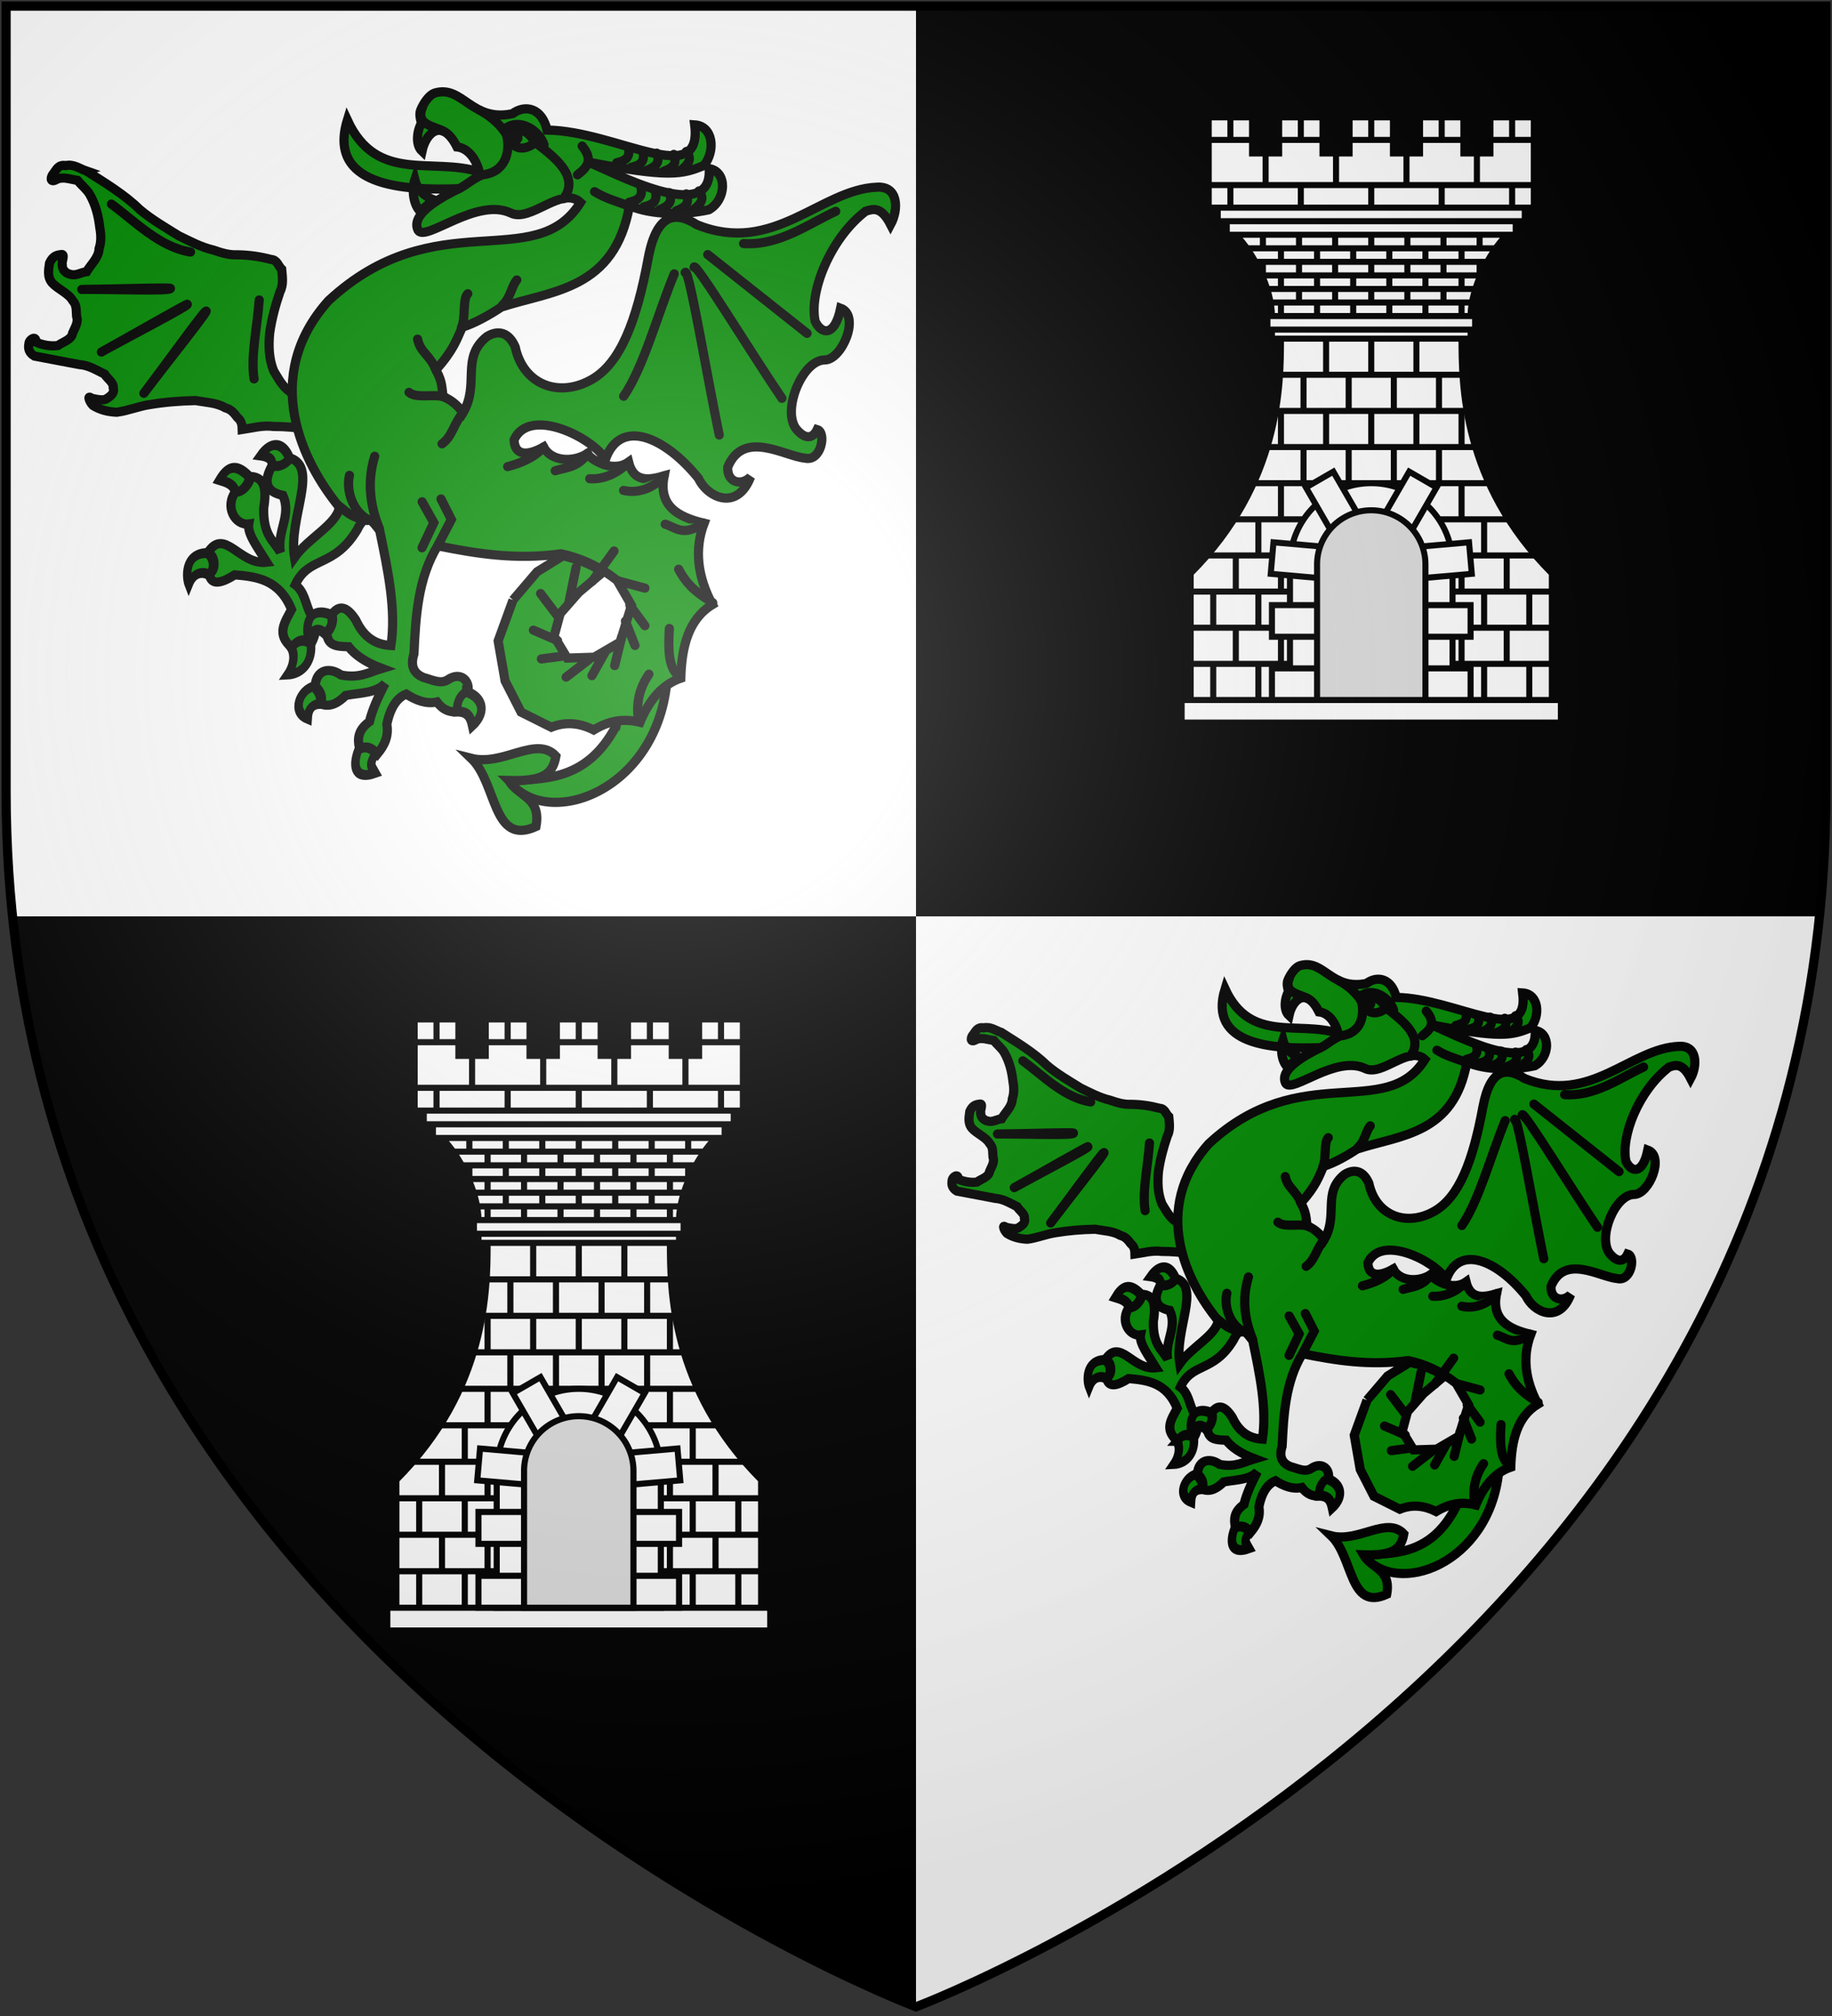 <?xml version="1.0" encoding="UTF-8" standalone="no"?>
<svg
   xmlns:dc="http://purl.org/dc/elements/1.1/"
   xmlns:cc="http://creativecommons.org/ns#"
   xmlns:rdf="http://www.w3.org/1999/02/22-rdf-syntax-ns#"
   xmlns:svg="http://www.w3.org/2000/svg"
   xmlns="http://www.w3.org/2000/svg"
   xmlns:xlink="http://www.w3.org/1999/xlink"
   xmlns:sodipodi="http://sodipodi.sourceforge.net/DTD/sodipodi-0.dtd"
   xmlns:inkscape="http://www.inkscape.org/namespaces/inkscape"
   width="600"
   height="660"
   id="svg2"
   version="1.1"
   inkscape:version="0.48.2 r9819"
   sodipodi:docname="House_Vance_(Atranta).svg">
  <rect width="100%" height="100%" fill="#333333" stroke="none"/>
  <sodipodi:namedview
     pagecolor="#ffffff"
     bordercolor="#666666"
     borderopacity="1"
     objecttolerance="10"
     gridtolerance="10"
     guidetolerance="10"
     inkscape:pageopacity="0"
     inkscape:pageshadow="2"
     inkscape:window-width="1366"
     inkscape:window-height="715"
     id="namedview22"
     showgrid="false"
     inkscape:zoom="0.5056885"
     inkscape:cx="264.0834"
     inkscape:cy="392.99322"
     inkscape:window-x="-8"
     inkscape:window-y="-8"
     inkscape:window-maximized="1"
     inkscape:current-layer="layer2" />
  <defs
     id="defs4">
    <radialGradient
       id="rg"
       gradientUnits="userSpaceOnUse"
       cx="220"
       cy="220"
       r="405">
      <stop
         style="stop-color:#fff;stop-opacity:.3"
         offset="0"
         id="stop7" />
      <stop
         style="stop-color:#fff;stop-opacity:.2"
         offset=".2"
         id="stop9" />
      <stop
         style="stop-color:#666;stop-opacity:.1"
         offset=".6"
         id="stop11" />
      <stop
         style="stop-color:#000;stop-opacity:.13"
         offset="1"
         id="stop13" />
    </radialGradient>
    <path
       id="shield"
       d="m2,2v257c0,286 298,398 298,398c0,0 298-112 298-398V2z" />
    <radialGradient
       inkscape:collect="always"
       xlink:href="#rg-7"
       id="radialGradient3055-1"
       gradientUnits="userSpaceOnUse"
       cx="220"
       cy="220"
       r="405" />
    <radialGradient
       id="rg-7"
       gradientUnits="userSpaceOnUse"
       cx="220"
       cy="220"
       r="405">
      <stop
         style="stop-color:#fff;stop-opacity:.3"
         offset="0"
         id="stop7-4" />
      <stop
         style="stop-color:#fff;stop-opacity:.2"
         offset=".2"
         id="stop9-0" />
      <stop
         style="stop-color:#666;stop-opacity:.1"
         offset=".6"
         id="stop11-9" />
      <stop
         style="stop-color:#000;stop-opacity:.13"
         offset="1"
         id="stop13-4" />
    </radialGradient>
    <radialGradient
       r="405"
       cy="220"
       cx="220"
       gradientUnits="userSpaceOnUse"
       id="radialGradient3074"
       xlink:href="#rg-7"
       inkscape:collect="always" />
    <inkscape:path-effect
       is_visible="true"
       id="path-effect10120-1"
       effect="spiro" />
    <inkscape:path-effect
       effect="spiro"
       id="path-effect10118-3"
       is_visible="true" />
    <inkscape:path-effect
       effect="spiro"
       id="path-effect10116-9"
       is_visible="true" />
    <inkscape:path-effect
       effect="spiro"
       id="path-effect10114-7"
       is_visible="true" />
    <inkscape:path-effect
       effect="spiro"
       id="path-effect10112-7"
       is_visible="true" />
    <inkscape:path-effect
       effect="spiro"
       id="path-effect10110-2"
       is_visible="true" />
    <linearGradient
       inkscape:collect="always"
       xlink:href="#linearGradient4719-5"
       id="linearGradient4039"
       gradientUnits="userSpaceOnUse"
       gradientTransform="matrix(2.326,0,0,2.294,447.695,-1820.28)"
       x1="-145.259"
       y1="984.243"
       x2="-64.143"
       y2="984.148" />
    <linearGradient
       inkscape:collect="always"
       id="linearGradient4719-5">
      <stop
         style="stop-color:#666666;stop-opacity:1;"
         offset="0"
         id="stop4721-5" />
      <stop
         id="stop4809-1"
         offset="0.393"
         style="stop-color:#666666;stop-opacity:0.749;" />
      <stop
         style="stop-color:#666666;stop-opacity:0;"
         offset="1"
         id="stop4723-7" />
    </linearGradient>
    <radialGradient
       inkscape:collect="always"
       xlink:href="#linearGradient4801-8"
       id="radialGradient4041"
       gradientUnits="userSpaceOnUse"
       gradientTransform="matrix(-0.722,1.265,-2.273,-1.262,1712.011,1733.784)"
       cx="-307.143"
       cy="782.362"
       fx="-307.143"
       fy="782.362"
       r="63" />
    <linearGradient
       inkscape:collect="always"
       id="linearGradient4801-8">
      <stop
         style="stop-color:#000000;stop-opacity:1;"
         offset="0"
         id="stop4803-2" />
      <stop
         style="stop-color:#000000;stop-opacity:0;"
         offset="1"
         id="stop4805-4" />
    </linearGradient>
    <inkscape:path-effect
       effect="spiro"
       id="path-effect10108-4"
       is_visible="true" />
    <linearGradient
       inkscape:collect="always"
       xlink:href="#linearGradient4719-5"
       id="linearGradient4044"
       gradientUnits="userSpaceOnUse"
       gradientTransform="matrix(-2.406,0,0,-1.649,142.062,1726.531)"
       x1="-145.259"
       y1="984.243"
       x2="-64.143"
       y2="984.148" />
    <radialGradient
       inkscape:collect="always"
       xlink:href="#linearGradient4801-8"
       id="radialGradient4046"
       gradientUnits="userSpaceOnUse"
       gradientTransform="matrix(0.746,-0.909,2.351,0.906,-1165.637,-827.118)"
       cx="-307.143"
       cy="782.362"
       fx="-307.143"
       fy="782.362"
       r="63" />
    <inkscape:path-effect
       effect="spiro"
       id="path-effect10102-7"
       is_visible="true" />
    <linearGradient
       inkscape:collect="always"
       xlink:href="#linearGradient4719-5"
       id="linearGradient4049"
       gradientUnits="userSpaceOnUse"
       gradientTransform="matrix(2.335,0,0,-1.615,449.441,1692.189)"
       x1="-145.259"
       y1="984.243"
       x2="-64.143"
       y2="984.148" />
    <radialGradient
       inkscape:collect="always"
       xlink:href="#linearGradient4801-8"
       id="radialGradient4051"
       gradientUnits="userSpaceOnUse"
       gradientTransform="matrix(-0.724,-0.89,-2.282,0.888,1718.788,-809.094)"
       cx="-307.143"
       cy="782.362"
       fx="-307.143"
       fy="782.362"
       r="63" />
    <inkscape:path-effect
       is_visible="true"
       id="path-effect10096-8"
       effect="spiro" />
    <linearGradient
       inkscape:collect="always"
       xlink:href="#linearGradient4719-5"
       id="linearGradient4054"
       gradientUnits="userSpaceOnUse"
       gradientTransform="matrix(-2.41,0,0,2.282,139.611,-1810.816)"
       x1="-145.259"
       y1="984.243"
       x2="-64.143"
       y2="984.148" />
    <radialGradient
       inkscape:collect="always"
       xlink:href="#linearGradient4801-8"
       id="radialGradient4056"
       gradientUnits="userSpaceOnUse"
       gradientTransform="matrix(0.748,1.258,2.355,-1.255,-1170.296,1723.935)"
       cx="-307.143"
       cy="782.362"
       fx="-307.143"
       fy="782.362"
       r="63" />
    <inkscape:path-effect
       is_visible="true"
       id="path-effect10090-3"
       effect="spiro" />
    <inkscape:path-effect
       effect="spiro"
       id="path-effect10084-1"
       is_visible="true" />
    <inkscape:path-effect
       effect="spiro"
       id="path-effect10082-1"
       is_visible="true" />
    <radialGradient
       inkscape:collect="always"
       xlink:href="#linearGradient4801-8"
       id="radialGradient4061"
       gradientUnits="userSpaceOnUse"
       gradientTransform="matrix(-0.765,1.29,-2.41,-1.287,1806.844,1757.47)"
       cx="-307.143"
       cy="782.362"
       fx="-307.143"
       fy="782.362"
       r="63" />
    <inkscape:path-effect
       effect="spiro"
       id="path-effect10080-4"
       is_visible="true" />
    <pattern
       id="ermine"
       patternUnits="userSpaceOnUse"
       x="-10"
       width="60"
       height="120">
      <g
         transform="scale(0.2)"
         id="g17">
        <path
           id="ermine1"
           d="m 46,105 c 0,50 -25,105 -46,125 15,0 25,0 35,-5 3,10 6,20 15,25 9,-5 12,-15 15,-25 10,5 20,5 35,5 C 79,210 54,155 54,105 Z m 54,0 a 20,20 0 0 1 -20,20 20,20 0 0 1 -20,-20 20,20 0 0 1 20,-20 20,20 0 0 1 20,20 z m -60,0 A 20,20 0 0 1 20,125 20,20 0 0 1 0,105 20,20 0 0 1 20,85 20,20 0 0 1 40,105 Z M 70,70 A 20,20 0 0 1 50,90 20,20 0 0 1 30,70 20,20 0 0 1 50,50 20,20 0 0 1 70,70 Z" />
        <use
           xlink:href="#ermine1"
           x="150"
           y="300"
           id="use20" />
      </g>
    </pattern>
  </defs>
  <g
     inkscape:groupmode="layer"
     id="layer2"
     inkscape:label="Elements"
     style="display:inline">
    <use
       id="bg"
       xlink:href="#shield"
       style="fill:#000000;display:inline"
       x="0"
       y="0"
       width="1"
       height="1" />
    <path
       inkscape:connector-curvature="0"
       id="top-right"
       d="m 300,2 0,298 -295.893,0 C 2.732,286.748 2,273.089 2,259 L 2,2 300,2 z"
       style="fill:#ffffff;display:inline" />
    <path
       inkscape:connector-curvature="0"
       id="bottom-left"
       d="M 595.893,300 C 569.354,555.756 300,657 300,657 l 0,-357 295.893,0 z"
       style="fill:#ffffff;display:inline" />
    <g
       style="display:inline"
       id="g3956"
       transform="translate(0,11.702)">
      <path
         d="m 28.269,44.273 c 6.125,3.882 12.432,7.674 17.401,12.524 3.826,3.284 8.461,5.938 12.876,8.692 3.644,1.757 7.189,3.689 11.265,4.65 2.591,0.892 5.189,1.715 7.962,1.582 3.709,0.037 7.367,0.565 10.982,1.516 2.062,0.102 2.331,2.136 3.5,3.2 0.218,2.518 0.653,5.069 -0.555,7.378 -1.503,4.4 -2.722,8.906 -3.37,13.489 -0.392,4.082 -0.335,8.334 1.297,12.404 1.491,2.351 2.615,4.87 5.18,6.717 1.333,1.42 2.864,2.641 4.984,3.266 2.814,1.426 6.006,2.196 9.159,2.68 2.911,-0.03 5.923,0.268 8.506,-0.779 2.761,-0.302 4.45,-1.927 6.388,-3.245 2.401,-0.705 5.041,-1.753 7.703,-1.042 1.729,1.294 3.89,2.374 4.313,4.316 0.654,1.435 0.408,3.1 0.06,4.49 -0.788,1.779 -2.069,3.382 -3.082,5.029 -0.679,1.16 0.263,3.737 -1.671,3.8 -6.478,0.159 -12.956,0.319 -19.435,0.478 -0.78,-1.384 -0.665,-3.314 -2.915,-3.799 -2.438,-1.146 -4.816,-2.449 -7.65,-2.589 -3.848,-0.858 -7.725,-1.097 -11.61,-1.117 -3.585,-0.455 -6.851,0.506 -10.221,1.003 -0.03,-1.431 -0.209,-2.824 -1.605,-3.969 -0.994,-1.323 -1.992,-2.631 -3.946,-3.142 -2.881,-1.712 -6.405,-1.751 -9.691,-2.367 -5.114,0.093 -10.146,0.496 -15.067,1.322 -3.712,0.552 -7.021,1.998 -10.778,2.497 -2.62,-0.102 -5.251,-0.687 -7.474,-2.02 -1.019,-0.376 -2.701,-4.086 -0.767,-2.545 1.512,0.289 3.897,0.942 5.028,0.054 1.412,-0.893 2.543,-1.895 2.046,-3.504 0.228,-1.678 -1.948,-2.971 -2.831,-4.465 -2.659,-1.273 -5.155,-2.922 -8.283,-3.124 -4.892,-0.927 -9.785,-1.854 -14.677,-2.781 -1.841,-1.073 -2.128,-2.507 -1.815,-4.081 0.019,-1.376 2.471,-2.887 2.292,-0.47 2.219,0.958 4.81,1.404 7.164,1.105 1.786,-1.258 4.542,-1.932 4.841,-4.087 0.723,-1.784 2.006,-3.475 1.301,-5.5 -0.191,-1.759 0.2,-3.533 -1.275,-5.132 -1.342,-2.405 -4.806,-3.684 -6.701,-5.77 -1.712,-1.959 -1.167,-4.413 -0.881,-6.496 0.663,-1.395 1.515,-2.625 3.62,-2.767 1.778,-0.566 0.192,2.428 0.552,3.363 -0.105,1.392 1.021,2.81 2.886,3.132 1.711,0.428 3.389,-0.727 5.087,-0.938 1.491,-2.482 4.002,-4.621 4.096,-7.564 0.757,-2.226 0.648,-4.54 0.216,-6.885 -0.41,-3.704 -1.33,-7.44 -3.347,-10.945 -0.999,-1.615 -2.699,-2.967 -3.953,-4.487 -2.323,-0.332 -4.762,-1.346 -6.853,-0.299 -2.386,1.379 -1.94,-1.029 -0.948,-2.029 0.967,-1.253 1.565,-2.944 3.954,-2.511 2.56,-0.583 4.416,0.953 6.744,1.761 z"
         id="path2320"
         style="fill:#008800;fill-rule:evenodd;stroke:#000000;stroke-width:3;stroke-linecap:butt;stroke-linejoin:miter;stroke-miterlimit:4;stroke-opacity:1;stroke-dasharray:none"
         inkscape:connector-curvature="0" />
      <path
         d="m 67.381,90.217 c 1.915,-1.439 -13.508,17.889 -20.262,26.833 6.754,-8.944 19.766,-26.947 20.262,-26.833 z"
         id="path8182"
         style="fill:#008800;fill-opacity:0.75;fill-rule:evenodd;stroke:#000000;stroke-width:3;stroke-linecap:round;stroke-linejoin:round;stroke-miterlimit:4;stroke-opacity:1;stroke-dasharray:none"
         inkscape:connector-curvature="0" />
      <path
         d="m 83.21,112.342 c -1.165,-7.55 1.102,-17.214 1.683,-25.839"
         id="path8184"
         style="fill:#008800;fill-opacity:0.75;fill-rule:evenodd;stroke:#000000;stroke-width:3;stroke-linecap:round;stroke-linejoin:round;stroke-miterlimit:4;stroke-opacity:1;stroke-dasharray:none"
         inkscape:connector-curvature="0" />
      <path
         d="m 55.822,82.748 c 1.087,-0.473 -19.346,0.25 -29.037,0.311 9.679,-0.104 29.068,0.635 29.037,-0.311 z"
         id="path8186"
         style="fill:#008800;fill-opacity:0.75;fill-rule:evenodd;stroke:#000000;stroke-width:3;stroke-linecap:round;stroke-linejoin:round;stroke-miterlimit:4;stroke-opacity:1;stroke-dasharray:none"
         inkscape:connector-curvature="0" />
      <path
         d="M 61.345,87.938 C 62.222,87.095 42.618,98.356 33.212,103.539 42.59,98.339 61.737,88.452 61.345,87.938 z"
         id="path8190"
         style="fill:#008800;fill-opacity:0.75;fill-rule:evenodd;stroke:#000000;stroke-width:3;stroke-linecap:round;stroke-linejoin:round;stroke-miterlimit:4;stroke-opacity:1;stroke-dasharray:none"
         inkscape:connector-curvature="0" />
      <path
         inkscape:connector-curvature="0"
         style="fill:#008800;fill-opacity:0.75;fill-rule:evenodd;stroke:#000000;stroke-width:3;stroke-linecap:round;stroke-linejoin:round;stroke-miterlimit:4;stroke-opacity:1;stroke-dasharray:none"
         id="path8188"
         d="m 36.485,55.105 c 7.732,5.654 15.702,14.065 25.915,15.71" />
      <path
         inkscape:connector-curvature="0"
         style="fill:#008800;fill-opacity:1;fill-rule:evenodd;stroke:#000000;stroke-width:3;stroke-linecap:butt;stroke-linejoin:miter;stroke-miterlimit:4;stroke-opacity:1;stroke-dasharray:none"
         id="path2382"
         d="m 201.766,225.954 c -9.916,18.855 -24.785,17.024 -35.057,18.06 12.532,16.254 47.905,3.432 51.623,-31.88 -5.364,6.525 -15.644,9.273 -16.566,13.82 z" />
      <path
         inkscape:connector-curvature="0"
         style="fill:#008800;fill-opacity:1;fill-rule:evenodd;stroke:#000000;stroke-width:3;stroke-linecap:butt;stroke-linejoin:miter;stroke-miterlimit:4;stroke-opacity:1;stroke-dasharray:none"
         id="path1413"
         d="m 168.019,184.723 7.896,-9.236 8.469,-5.234 c 4.188,1.035 8.412,2.223 13.09,5.348 l -7.895,6.61 -6.115,6.966 -1.994,7.445 4.33,7.12 8.818,-0.292 8.48,-4.938 3.723,-12.029 -4.722,-8.178 c -6.044,-4.727 -12.113,-7.384 -18.311,-8.707 -14.749,2.055 -27.71,-0.032 -40.458,-2.615 -6.463,10.64 -7.188,22.998 -7.755,35.404 -1.256,3.944 -0.051,6.425 3.159,7.715 2.731,0.717 5.592,2.297 7.974,0.714 4.06,-2.788 7.369,0.273 6.498,4.116 -2.21,0.949 -2.802,3.362 -2.871,6.25 -2.833,0.57 -5.247,-0.447 -7.236,-3.071 -3.561,0.782 -6.866,-0.568 -10.063,-2.583 -3.038,1.225 -5.236,4.46 -6.344,9.888 0.69,4.149 -0.941,7.077 -3.109,9.723 -1.343,-1.438 -3.111,-2.334 -5.873,-1.963 -0.634,-2.961 -0.537,-5.884 3.278,-8.612 1.006,-4.138 2.964,-8.312 5.12,-12.493 -2.979,3.167 -8.265,3.047 -12.873,3.894 -2.197,2.132 -4.877,4.145 -8.306,2.755 0.963,-2.495 -0.084,-4.292 -1.726,-5.881 0.502,-5.649 4.95,-6.076 8.461,-3.574 6.011,1.234 9.317,-0.923 13.379,-2.134 -5.365,-2.018 -8.804,-4.425 -10.874,-7.109 -3.952,-0.082 -6.773,-0.264 -7.151,-4.354 1.537,-1.926 2.32,-3.964 1.689,-6.214 2.04,-2.803 4.456,-3.322 7.798,1.788 2.84,6.155 6.939,8.104 11.535,8.391 1.738,-11.577 -0.943,-24.412 -3.681,-37.617 -2.237,-2.843 -4.4,-6.568 -7.398,-0.251 -7.689,12.666 -15.8,8.402 -20.267,17.958 2.848,2.11 3.266,5.664 4.578,8.686 1.179,2.84 3.688,4.723 0.633,10.608 -2.178,-1.976 -4.264,-1.589 -6.248,1.389 -5.405,-4.472 -2.308,-8.499 -0.166,-12.575 -4.015,-9.776 -11.245,-10.718 -18.589,-11.344 -4.39,2.746 -7.761,3.677 -8.378,-0.302 2.391,-1.157 1.922,-6.427 -0.487,-6.892 5.516,-8.666 10.374,4.149 19.352,3.076 -2.732,-4.454 -6.504,-9.286 -5.924,-12.534 -4.368,0.609 -8.113,-5.625 -4.174,-10.809 1.317,1.117 4.632,-2.182 4.713,-4.747 4.017,0.155 5.575,3.115 4.363,10.32 -0.206,9.016 3.201,10.569 5.457,14.501 -1.156,-7.034 3.786,-12.154 0.791,-18.636 -5.765,-1.182 -6.378,-4.768 -3.328,-10.063 2.27,0.623 3.642,0.512 5.782,-2.169 9.462,3.277 -0.709,19.784 1.383,32.553 4.447,-6.326 13.756,-10.761 14.715,-16.423 -11.929,-14.503 -25.995,-42.544 -3.609,-67.594 35.202,-32.623 67.713,-8.374 82.553,-32.182 -6.089,-5.655 -16.386,6.722 -22.873,3.426 -11.109,-5.166 -27.66,9.398 -30.251,5.777 -3.02,-5.596 8.761,-11.436 13.248,-13.728 -18.529,0.715 -43.056,-0.974 -36.476,-22.426 9.636,20.824 27.654,12.05 43.231,16.937 -1.587,-5.978 -4.943,-7.939 -7.317,-8.177 -4.886,-9.636 -10.16,-4.71 -11.463,1.398 -2.169,-2.044 -1.691,-6.545 -0.184,-9.16 -0.334,-1.344 -0.829,-3.036 -0.2,-4.439 1.233,-2.746 2.946,-4.912 4.568,-5.443 9.125,-2.72 11.902,9.597 25.432,6.777 4.189,-3.118 9.683,-1.891 11.347,5.351 22.783,0.268 51.02,19.816 48.338,-1.712 6.034,0.393 6.92,8.427 3.06,13.285 -7.189,2.994 -11.424,4.074 -38.016,-1.114 8.084,3.131 40.946,21.128 39.7,2.147 6.027,1.008 5.687,10.184 -0.105,13.492 -8.266,1.819 -18.683,1.75 -25.985,-1.328 -4.902,27.525 -25.162,27.728 -41.966,33.174 -1e-4,3.4e-5 -2e-4,6.1e-5 -3e-4,9.9e-5 -3.927,2.64 -8.917,5.399 -12.812,6.59 -1.811,4.036 -2.86,7.544 -8.609,13.941 1.359,2.851 1.909,3.715 2.272,8.726 2.386,1.06 4.362,2.329 6.59,5.336 5.566,-9.263 -0.883,-17.979 7.825,-24.928 3.863,-2.372 7.269,-1.224 9.259,3.37 2.649,12.558 14.533,16.82 25.245,10.576 9.08,-5.293 14.476,-18.56 18.374,-39.875 2.822,-14.747 9.115,-15.013 15.879,-10.703 25.007,10.188 40.506,-11.515 58.891,-12.274 7.161,-0.544 7.255,7.249 4.571,12.237 -3.046,-5.924 -5.622,-5.203 -8.19,-4.36 -11.58,8.841 -18.599,26.46 -16.508,36.057 2.071,4.274 6.396,5.145 8.341,-4.32 6.557,2.434 0.408,16.956 -5.228,16.946 -7.278,-0.032 -14.076,16.402 -9.344,22.574 3.198,3.865 5.631,2.871 6.882,0.206 3.122,0.913 1.315,10.61 -3.97,9.359 -6.756,-0.619 -20.16,-9.565 -25.332,2.963 -0.265,4.964 4.36,6.278 7.489,3.186 -4.413,11.308 -14.059,6.83 -17.084,0.448 -10.912,-13.523 -25.549,-19.957 -30.454,-6.211 -3.933,-6.929 -24.759,-17.523 -29.921,-6.418 0.133,5.117 4.158,5.496 9.663,2.389 2.564,4.876 9.816,5.039 14.314,2.154 1.282,2.135 8.442,6.388 13.522,2.761 1.653,6.623 6.459,6.03 11.665,4.522 -1.992,9.854 4.471,13.475 13.077,15.517 -3.215,8.496 -2.219,17.385 2.712,26.639 -7.807,4.747 -10.054,13.684 -10.348,24.092 -5.302,1.79 -9.9,6.107 -13.377,14.439 -5.087,-1.259 -9.744,-0.752 -15.147,2.507 -4.433,-2.219 -9.03,-2.839 -13.893,-0.887 l -9.899,-4.954 -5.23,-10.22 -2.278,-13.085 4.877,-13.399" />
      <g
         transform="matrix(0.266,0.097,-0.119,0.326,119.77,-33.18)"
         style="fill:#ffcc00;stroke:#000000;stroke-width:9.568;stroke-miterlimit:4;stroke-opacity:1;stroke-dasharray:none"
         id="g2372">
        <path
           inkscape:connector-curvature="0"
           style="fill:#008800;fill-opacity:1;fill-rule:evenodd;stroke:#000000;stroke-width:9.568;stroke-linecap:butt;stroke-linejoin:miter;stroke-miterlimit:4;stroke-opacity:1;stroke-dasharray:none"
           id="path1405"
           d="m 125.079,488.834 c -2.654,6.722 -7.539,12.191 -16.819,11.674 -1.633,-5.911 -8.106,-6.174 -16.027,-4.749 5.169,-15.706 18.047,-19.91 32.846,-6.925 z" />
        <path
           inkscape:connector-curvature="0"
           style="fill:#008800;fill-opacity:1;fill-rule:evenodd;stroke:#000000;stroke-width:9.568;stroke-linecap:butt;stroke-linejoin:miter;stroke-miterlimit:4;stroke-opacity:1;stroke-dasharray:none"
           id="path1407"
           d="m 88.474,518.317 c 2.451,5.814 -2.314,17.959 -9.102,17.412 -6.664,-6.348 -14.483,-5.193 -22.161,-4.947 2.918,-12.469 9.03,-21.399 31.263,-12.466 z" />
        <path
           inkscape:connector-curvature="0"
           style="fill:#008800;fill-opacity:1;fill-rule:evenodd;stroke:#000000;stroke-width:9.568;stroke-linecap:butt;stroke-linejoin:miter;stroke-miterlimit:4;stroke-opacity:1;stroke-dasharray:none"
           id="path1409"
           d="m 82.34,618.042 c 7.097,-5.216 -1.031,-18.756 -9.696,-18.402 -24.427,7.659 -13.024,27.976 -7.123,33.44 0.215,-6.314 3.852,-15.629 16.819,-15.038 z" />
        <path
           inkscape:connector-curvature="0"
           style="fill:#008800;fill-opacity:1;fill-rule:evenodd;stroke:#000000;stroke-width:9.568;stroke-linecap:butt;stroke-linejoin:miter;stroke-miterlimit:4;stroke-opacity:1;stroke-dasharray:none"
           id="path2714"
           d="m 201.79,656.126 c 4.115,-8.992 11.002,-11.515 19.588,-10.074 9.02,14.07 4.72,29.362 -12.872,35.258 3.588,-11.605 -0.472,-21.025 -6.716,-25.184 z" />
        <path
           inkscape:connector-curvature="0"
           style="fill:#008800;fill-opacity:1;fill-rule:evenodd;stroke:#000000;stroke-width:9.568;stroke-linecap:butt;stroke-linejoin:miter;stroke-miterlimit:4;stroke-opacity:1;stroke-dasharray:none"
           id="path1417"
           d="m 409.658,638.713 c -5.608,5.249 -6.255,12.152 -2.373,20.564 12.962,-4.174 17.828,1.772 22.541,7.909 11.614,-18.309 -2.393,-29.151 -20.168,-28.473 z" />
        <path
           inkscape:connector-curvature="0"
           style="fill:#008800;fill-opacity:1;fill-rule:evenodd;stroke:#000000;stroke-width:9.568;stroke-linecap:butt;stroke-linejoin:miter;stroke-miterlimit:4;stroke-opacity:1;stroke-dasharray:none"
           id="path1421"
           d="m 315.243,725.209 c 5.074,-5.767 11.953,-6.626 20.481,-3.005 -3.773,13.085 0.897,13.494 7.176,18.016 -17.943,12.172 -27.787,2.777 -27.657,-15.011 z" />
        <path
           inkscape:connector-curvature="0"
           style="fill:#008800;fill-opacity:1;fill-rule:evenodd;stroke:#000000;stroke-width:9.568;stroke-linecap:butt;stroke-linejoin:miter;stroke-miterlimit:4;stroke-opacity:1;stroke-dasharray:none"
           id="path1423"
           d="m 241.655,683.279 c 7.407,2.366 13.45,7.15 12.968,13.807 -8.985,3.36 -9.139,10.103 -6.731,16.695 -20.927,-0.814 -19.994,-23.001 -6.237,-30.502 z" />
        <path
           inkscape:connector-curvature="0"
           style="fill:#008800;fill-opacity:1;fill-rule:evenodd;stroke:#000000;stroke-width:9.568;stroke-linecap:butt;stroke-linejoin:miter;stroke-miterlimit:4;stroke-opacity:1;stroke-dasharray:none"
           id="path1425"
           d="m 231.681,614.299 c 5.563,5.296 5.749,10.327 1.796,18.707 -12.926,-4.284 -13.519,1.17 -18.284,7.267 -11.458,-18.407 -1.281,-26.802 16.488,-25.973 z" />
      </g>
      <path
         inkscape:connector-curvature="0"
         style="fill:#008800;fill-opacity:1;fill-rule:evenodd;stroke:#000000;stroke-width:3;stroke-linecap:butt;stroke-linejoin:miter;stroke-miterlimit:4;stroke-opacity:1;stroke-dasharray:none"
         id="path2384"
         d="m 166.64,243.815 c 11.073,0.304 14.387,-1.959 15.432,-7.965 -6.414,-6.937 -17.218,3.381 -27.741,0.699 8.57,8.198 6.862,28.871 21.205,22.344 1.794,-9.72 -5.844,-9.715 -8.896,-15.078 z" />
      <path
         d="m 230.252,159.497 c -6.26,4.748 -9.026,1.411 -12.402,0.416"
         id="path2453"
         style="fill:#008800;fill-opacity:0.75;fill-rule:evenodd;stroke:#000000;stroke-width:3;stroke-linecap:round;stroke-linejoin:miter;stroke-miterlimit:4;stroke-opacity:1;stroke-dasharray:none"
         inkscape:connector-curvature="0" />
      <path
         d="m 217.468,144.068 c -3.445,4.281 -8.869,5.858 -13.24,4.779"
         id="path2455"
         style="fill:#008800;fill-opacity:0.75;fill-rule:evenodd;stroke:#000000;stroke-width:3;stroke-linecap:round;stroke-linejoin:miter;stroke-miterlimit:4;stroke-opacity:1;stroke-dasharray:none"
         inkscape:connector-curvature="0" />
      <path
         d="m 205.529,139.912 c -3.131,3.215 -7.699,5.438 -12.38,5.113"
         id="path2457"
         style="fill:#008800;fill-opacity:0.75;fill-rule:evenodd;stroke:#000000;stroke-width:3;stroke-linecap:round;stroke-linejoin:miter;stroke-miterlimit:4;stroke-opacity:1;stroke-dasharray:none"
         inkscape:connector-curvature="0" />
      <path
         d="m 192.482,136.675 c -3.1,4.834 -7.75,4.748 -10.653,5.742"
         id="path2459"
         style="fill:#008800;fill-opacity:0.75;fill-rule:evenodd;stroke:#000000;stroke-width:3;stroke-linecap:round;stroke-linejoin:miter;stroke-miterlimit:4;stroke-opacity:1;stroke-dasharray:none"
         inkscape:connector-curvature="0" />
      <path
         d="m 178.069,134.643 c -2.981,3.493 -7.663,5.342 -11.807,6.413"
         id="path2461"
         style="fill:#008800;fill-opacity:0.75;fill-rule:evenodd;stroke:#000000;stroke-width:3;stroke-linecap:round;stroke-linejoin:miter;stroke-miterlimit:4;stroke-opacity:1;stroke-dasharray:none"
         inkscape:connector-curvature="0" />
      <path
         d="m 233.428,185.606 c -3.99,-2.511 -8.005,-4.919 -11.16,-10.954"
         id="path2463"
         style="fill:#008800;fill-opacity:0.75;fill-rule:evenodd;stroke:#000000;stroke-width:3;stroke-linecap:round;stroke-linejoin:miter;stroke-miterlimit:4;stroke-opacity:1;stroke-dasharray:none"
         inkscape:connector-curvature="0" />
      <path
         d="m 222.252,209.516 c -3.367,-2.56 -3.447,-8.74 -3.028,-15.469"
         id="path2465"
         style="fill:#008800;fill-opacity:0.75;fill-rule:evenodd;stroke:#000000;stroke-width:3;stroke-linecap:round;stroke-linejoin:miter;stroke-miterlimit:4;stroke-opacity:1;stroke-dasharray:none"
         inkscape:connector-curvature="0" />
      <path
         d="m 209.076,223.625 c -0.777,-5.293 0.408,-10.159 3.465,-14.618"
         id="path2467"
         style="fill:#008800;fill-opacity:0.75;fill-rule:evenodd;stroke:#000000;stroke-width:3;stroke-linecap:round;stroke-linejoin:miter;stroke-miterlimit:4;stroke-opacity:1;stroke-dasharray:none"
         inkscape:connector-curvature="0" />
      <path
         d="m 273.709,57.473 c -9.069,4.199 -18.589,11.325 -30.18,10.559"
         id="path2469"
         style="fill:#008800;fill-opacity:0.75;fill-rule:evenodd;stroke:#000000;stroke-width:3;stroke-linecap:round;stroke-linejoin:round;stroke-miterlimit:4;stroke-opacity:1;stroke-dasharray:none"
         inkscape:connector-curvature="0" />
      <path
         inkscape:connector-curvature="0"
         id="path2473"
         d="M 264.327,97.435 231.797,71.646"
         style="fill:#008800;fill-opacity:0.75;fill-rule:evenodd;stroke:#000000;stroke-width:3;stroke-linecap:round;stroke-linejoin:round;stroke-miterlimit:4;stroke-opacity:1;stroke-dasharray:none" />
      <path
         inkscape:connector-curvature="0"
         id="path3568"
         d="m 227.317,75.777 c 0.28,-2.105 19.045,28.641 28.775,42.92"
         style="fill:#008800;fill-opacity:0.75;fill-rule:evenodd;stroke:#000000;stroke-width:3;stroke-linecap:round;stroke-linejoin:round;stroke-miterlimit:4;stroke-opacity:1;stroke-dasharray:none" />
      <path
         inkscape:connector-curvature="0"
         id="path2477"
         d="M 235.561,130.719 C 231.844,112.992 225.508,75.242 224.411,77.537"
         style="fill:#008800;fill-opacity:0.75;fill-rule:evenodd;stroke:#000000;stroke-width:3;stroke-linecap:round;stroke-linejoin:round;stroke-miterlimit:4;stroke-opacity:1;stroke-dasharray:none" />
      <path
         d="m 204.252,118.023 c 6.469,-9.316 11.055,-26.662 16.566,-40.063"
         id="path2479"
         style="fill:#008800;fill-opacity:0.75;fill-rule:evenodd;stroke:#000000;stroke-width:3;stroke-linecap:round;stroke-linejoin:round;stroke-miterlimit:4;stroke-opacity:1;stroke-dasharray:none"
         inkscape:connector-curvature="0" />
      <path
         inkscape:connector-curvature="0"
         style="fill:#008800;fill-opacity:0.75;fill-rule:evenodd;stroke:#000000;stroke-width:3;stroke-linecap:round;stroke-linejoin:miter;stroke-miterlimit:4;stroke-opacity:1;stroke-dasharray:none"
         id="path2481"
         d="m 124.269,161.384 c -3.459,-8.458 -3.842,-16.211 -1.551,-23.722" />
      <path
         inkscape:connector-curvature="0"
         style="fill:#008800;fill-opacity:0.75;fill-rule:evenodd;stroke:#000000;stroke-width:3;stroke-linecap:round;stroke-linejoin:miter;stroke-miterlimit:4;stroke-opacity:1;stroke-dasharray:none"
         id="path2483"
         d="m 138.244,152.57 3.844,6.843 -3.868,8.217" />
      <path
         inkscape:connector-curvature="0"
         style="fill:#008800;fill-opacity:0.75;fill-rule:evenodd;stroke:#000000;stroke-width:3;stroke-linecap:round;stroke-linejoin:miter;stroke-miterlimit:4;stroke-opacity:1;stroke-dasharray:none"
         id="path2485"
         d="m 144.432,151.655 3.396,6.709 -4.361,8.402" />
      <path
         inkscape:connector-curvature="0"
         style="fill:#008800;fill-opacity:0.75;fill-rule:evenodd;stroke:#000000;stroke-width:3;stroke-linecap:round;stroke-linejoin:miter;stroke-miterlimit:4;stroke-opacity:1;stroke-dasharray:none"
         id="path2487"
         d="m 114.457,143.912 c -1.151,4.793 0.901,11.687 6.163,14.547" />
      <path
         d="m 138.554,23.007 c -3.062,6.473 4.134,6.509 7.099,8.499"
         id="path2495"
         style="fill:#008800;fill-opacity:0.75;fill-rule:evenodd;stroke:#000000;stroke-width:3;stroke-linecap:butt;stroke-linejoin:miter;stroke-miterlimit:4;stroke-opacity:1;stroke-dasharray:none"
         inkscape:connector-curvature="0" />
      <path
         d="m 137.576,57.456 c -2.536,-2.585 -2.591,-7.858 -1.722,-10.374 0.961,3.838 3.407,5.507 6.21,6.653 l -4.488,3.721 z"
         id="path2499"
         style="fill:#008800;fill-opacity:1;fill-rule:evenodd;stroke:#000000;stroke-width:3;stroke-linecap:butt;stroke-linejoin:miter;stroke-miterlimit:4;stroke-opacity:1;stroke-dasharray:none"
         inkscape:connector-curvature="0" />
      <path
         inkscape:connector-curvature="0"
         style="fill:#008800;fill-opacity:0.75;fill-rule:evenodd;stroke:#000000;stroke-width:3;stroke-linecap:round;stroke-linejoin:miter;stroke-miterlimit:4;stroke-opacity:1;stroke-dasharray:none"
         id="path2501"
         d="m 169.256,79.952 c -1.789,2.209 -2.111,5.991 -4.635,8.177" />
      <path
         inkscape:connector-curvature="0"
         style="fill:#008800;fill-opacity:0.75;fill-rule:evenodd;stroke:#000000;stroke-width:3;stroke-linecap:round;stroke-linejoin:miter;stroke-miterlimit:4;stroke-opacity:1;stroke-dasharray:none"
         id="path2503"
         d="m 153.206,84.468 c -1.797,1.662 -0.605,8.196 -2.083,11.045" />
      <path
         inkscape:connector-curvature="0"
         style="fill:#008800;fill-opacity:0.75;fill-rule:evenodd;stroke:#000000;stroke-width:3;stroke-linecap:round;stroke-linejoin:miter;stroke-miterlimit:4;stroke-opacity:1;stroke-dasharray:none"
         id="path2505"
         d="m 136.774,99.324 c 0.86,4.413 4.143,5.182 6.055,10.24" />
      <path
         inkscape:connector-curvature="0"
         style="fill:#008800;fill-opacity:0.75;fill-rule:evenodd;stroke:#000000;stroke-width:3;stroke-linecap:round;stroke-linejoin:miter;stroke-miterlimit:4;stroke-opacity:1;stroke-dasharray:none"
         id="path2507"
         d="m 133.961,116.756 c 2.571,2.204 8.614,0.242 11.794,1.635" />
      <path
         inkscape:connector-curvature="0"
         style="fill:#008800;fill-opacity:0.75;fill-rule:evenodd;stroke:#000000;stroke-width:3;stroke-linecap:round;stroke-linejoin:miter;stroke-miterlimit:4;stroke-opacity:1;stroke-dasharray:none"
         id="path2509"
         d="m 151.603,123.512 c -3.026,3.436 -3.435,7.678 -6.838,10.09" />
      <path
         inkscape:connector-curvature="0"
         style="fill:#008800;fill-opacity:0.75;fill-rule:evenodd;stroke:#000000;stroke-width:3;stroke-linecap:round;stroke-linejoin:miter;stroke-miterlimit:4;stroke-opacity:1;stroke-dasharray:none"
         id="path2511"
         d="m 184.538,53.359 c 5.742,-7.471 -3.71,-14.165 -9.338,-18.534 -2.838,-4.477 -5.384,-4.775 -9.15,-2.21 -2.324,-3.883 -5.86,-6.554 -8.983,-8.24" />
      <path
         inkscape:connector-curvature="0"
         style="fill:#008800;fill-opacity:0.75;fill-rule:evenodd;stroke:#000000;stroke-width:3;stroke-linecap:round;stroke-linejoin:miter;stroke-miterlimit:4;stroke-opacity:1;stroke-dasharray:none"
         id="path2513"
         d="m 174.943,35.25 c -4.054,2.91 -7.464,1.49 -9.08,-2.994 1.437,5.753 -0.287,12.442 -7.827,13.268 -3.58,1.3 -6.536,4.597 -9.167,5.04" />
      <path
         inkscape:connector-curvature="0"
         style="fill:none;stroke:#000000;stroke-width:3;stroke-linecap:round;stroke-linejoin:miter;stroke-miterlimit:4;stroke-opacity:1;stroke-dasharray:none"
         id="path2515"
         d="m 165.238,30.587 c 4.613,-3.857 11.2,0.081 12.94,5.087" />
      <path
         d="m 206.076,54.514 c 2.504,-0.587 4.736,-1.514 3.761,-5.123"
         id="path2543"
         style="fill:#008800;fill-opacity:0.75;fill-rule:evenodd;stroke:#000000;stroke-width:3;stroke-linecap:round;stroke-linejoin:miter;stroke-miterlimit:4;stroke-opacity:1;stroke-dasharray:none"
         inkscape:connector-curvature="0" />
      <path
         d="m 210.84,56.016 c 2.504,-0.587 4.736,-1.514 3.761,-5.123"
         id="path2545"
         style="fill:#008800;fill-opacity:0.75;fill-rule:evenodd;stroke:#000000;stroke-width:3;stroke-linecap:round;stroke-linejoin:miter;stroke-miterlimit:4;stroke-opacity:1;stroke-dasharray:none"
         inkscape:connector-curvature="0" />
      <path
         d="m 216.001,56.953 c 2.454,-0.978 4.594,-2.244 3.178,-5.594"
         id="path2547"
         style="fill:#008800;fill-opacity:0.75;fill-rule:evenodd;stroke:#000000;stroke-width:3;stroke-linecap:round;stroke-linejoin:miter;stroke-miterlimit:4;stroke-opacity:1;stroke-dasharray:none"
         inkscape:connector-curvature="0" />
      <path
         d="m 221.501,57.302 c 2.465,-0.918 4.622,-2.132 3.274,-5.527"
         id="path2549"
         style="fill:#008800;fill-opacity:0.75;fill-rule:evenodd;stroke:#000000;stroke-width:3;stroke-linecap:round;stroke-linejoin:miter;stroke-miterlimit:4;stroke-opacity:1;stroke-dasharray:none"
         inkscape:connector-curvature="0" />
      <path
         d="m 227.013,57.015 c 2.225,-1.678 4.069,-3.525 1.882,-6.193"
         id="path2551"
         style="fill:#008800;fill-opacity:0.75;fill-rule:evenodd;stroke:#000000;stroke-width:3;stroke-linecap:round;stroke-linejoin:miter;stroke-miterlimit:4;stroke-opacity:1;stroke-dasharray:none"
         inkscape:connector-curvature="0" />
      <path
         d="m 206.374,55.954 c -3.9,-1.694 -7.546,-2.379 -11.642,-4.901"
         id="path2553"
         style="fill:#008800;fill-opacity:0.75;fill-rule:evenodd;stroke:#000000;stroke-width:3;stroke-linecap:round;stroke-linejoin:miter;stroke-miterlimit:4;stroke-opacity:1;stroke-dasharray:none"
         inkscape:connector-curvature="0" />
      <path
         d="m 189.139,45.531 c 3.543,-2.696 5.07,-5.041 1.527,-9.418"
         id="path2555"
         style="fill:#008800;fill-opacity:0.75;fill-rule:evenodd;stroke:#000000;stroke-width:3;stroke-linecap:round;stroke-linejoin:miter;stroke-miterlimit:4;stroke-opacity:1;stroke-dasharray:none"
         inkscape:connector-curvature="0" />
      <path
         d="m 201.97,41.579 c 2.504,-0.587 4.736,-1.514 3.761,-5.123"
         id="path2557"
         style="fill:#008800;fill-opacity:0.75;fill-rule:evenodd;stroke:#000000;stroke-width:3;stroke-linecap:round;stroke-linejoin:miter;stroke-miterlimit:4;stroke-opacity:1;stroke-dasharray:none"
         inkscape:connector-curvature="0" />
      <path
         d="m 206.733,43.081 c 2.504,-0.587 4.736,-1.514 3.761,-5.123"
         id="path2559"
         style="fill:#008800;fill-opacity:0.75;fill-rule:evenodd;stroke:#000000;stroke-width:3;stroke-linecap:round;stroke-linejoin:miter;stroke-miterlimit:4;stroke-opacity:1;stroke-dasharray:none"
         inkscape:connector-curvature="0" />
      <path
         d="m 211.894,44.017 c 2.454,-0.978 4.594,-2.244 3.178,-5.594"
         id="path2561"
         style="fill:#008800;fill-opacity:0.75;fill-rule:evenodd;stroke:#000000;stroke-width:3;stroke-linecap:round;stroke-linejoin:miter;stroke-miterlimit:4;stroke-opacity:1;stroke-dasharray:none"
         inkscape:connector-curvature="0" />
      <path
         d="m 217.394,44.367 c 2.465,-0.918 4.622,-2.132 3.274,-5.527"
         id="path2563"
         style="fill:#008800;fill-opacity:0.75;fill-rule:evenodd;stroke:#000000;stroke-width:3;stroke-linecap:round;stroke-linejoin:miter;stroke-miterlimit:4;stroke-opacity:1;stroke-dasharray:none"
         inkscape:connector-curvature="0" />
      <path
         d="m 222.906,44.08 c 2.225,-1.678 4.069,-3.525 1.882,-6.193"
         id="path2565"
         style="fill:#008800;fill-opacity:0.75;fill-rule:evenodd;stroke:#000000;stroke-width:3;stroke-linecap:round;stroke-linejoin:miter;stroke-miterlimit:4;stroke-opacity:1;stroke-dasharray:none"
         inkscape:connector-curvature="0" />
      <path
         d="m 110.597,153.587 c 3.978,3.253 4.818,4.019 9.656,5.109"
         id="path2567"
         style="fill:#008800;fill-opacity:0.75;fill-rule:evenodd;stroke:#000000;stroke-width:3;stroke-linecap:round;stroke-linejoin:miter;stroke-miterlimit:4;stroke-opacity:1;stroke-dasharray:none"
         inkscape:connector-curvature="0" />
      <path
         inkscape:connector-curvature="0"
         style="fill:#008800;fill-opacity:0.75;fill-rule:evenodd;stroke:#000000;stroke-width:3;stroke-linecap:round;stroke-linejoin:miter;stroke-miterlimit:4;stroke-opacity:1;stroke-dasharray:none"
         id="path2631"
         d="m 188.675,174 -2.285,11.192" />
      <path
         inkscape:connector-curvature="0"
         style="fill:#008800;fill-opacity:0.75;fill-rule:evenodd;stroke:#000000;stroke-width:3;stroke-linecap:round;stroke-linejoin:miter;stroke-miterlimit:4;stroke-opacity:1;stroke-dasharray:none"
         id="path2633"
         d="m 177.048,182.612 5.436,7.171" />
      <path
         inkscape:connector-curvature="0"
         style="fill:#008800;fill-opacity:0.75;fill-rule:evenodd;stroke:#000000;stroke-width:3;stroke-linecap:round;stroke-linejoin:miter;stroke-miterlimit:4;stroke-opacity:1;stroke-dasharray:none"
         id="path2635"
         d="m 174.696,194.599 7.916,3.428" />
      <path
         inkscape:connector-curvature="0"
         style="fill:#008800;fill-opacity:0.75;fill-rule:evenodd;stroke:#000000;stroke-width:3;stroke-linecap:round;stroke-linejoin:miter;stroke-miterlimit:4;stroke-opacity:1;stroke-dasharray:none"
         id="path2637"
         d="m 177.303,204.019 7.742,-1.008" />
      <path
         inkscape:connector-curvature="0"
         style="fill:#008800;fill-opacity:0.75;fill-rule:evenodd;stroke:#000000;stroke-width:3;stroke-linecap:round;stroke-linejoin:miter;stroke-miterlimit:4;stroke-opacity:1;stroke-dasharray:none"
         id="path2639"
         d="m 185.415,209.977 7.459,-5.756" />
      <path
         inkscape:connector-curvature="0"
         style="fill:#008800;fill-opacity:0.75;fill-rule:evenodd;stroke:#000000;stroke-width:3;stroke-linecap:round;stroke-linejoin:miter;stroke-miterlimit:4;stroke-opacity:1;stroke-dasharray:none"
         id="path2641"
         d="m 193.859,209.498 4.455,-7.943" />
      <path
         inkscape:connector-curvature="0"
         style="fill:#008800;fill-opacity:0.75;fill-rule:evenodd;stroke:#000000;stroke-width:3;stroke-linecap:round;stroke-linejoin:miter;stroke-miterlimit:4;stroke-opacity:1;stroke-dasharray:none"
         id="path2645"
         d="m 203.58,196.914 -2.263,9.287" />
      <path
         inkscape:connector-curvature="0"
         style="fill:#008800;fill-opacity:0.75;fill-rule:evenodd;stroke:#000000;stroke-width:3;stroke-linecap:round;stroke-linejoin:miter;stroke-miterlimit:4;stroke-opacity:1;stroke-dasharray:none"
         id="path2647"
         d="m 204.832,191.631 3.133,7.972" />
      <path
         inkscape:connector-curvature="0"
         style="fill:#008800;fill-opacity:0.75;fill-rule:evenodd;stroke:#000000;stroke-width:3;stroke-linecap:round;stroke-linejoin:miter;stroke-miterlimit:4;stroke-opacity:1;stroke-dasharray:none"
         id="path2649"
         d="m 206.282,186.42 4.932,6.714" />
      <path
         inkscape:connector-curvature="0"
         style="fill:#008800;fill-opacity:0.75;fill-rule:evenodd;stroke:#000000;stroke-width:3;stroke-linecap:round;stroke-linejoin:miter;stroke-miterlimit:4;stroke-opacity:1;stroke-dasharray:none"
         id="path2651"
         d="m 202.469,178.474 8.75,2.365" />
      <path
         inkscape:connector-curvature="0"
         style="fill:#008800;fill-opacity:1;fill-rule:evenodd;stroke:#000000;stroke-width:3;stroke-linecap:round;stroke-linejoin:miter;stroke-miterlimit:4;stroke-opacity:1;stroke-dasharray:none"
         id="path2653"
         d="m 201.113,168.69 -7.198,9.95" />
      <path
         transform="matrix(1.236,-0.218,0.218,1.236,-285.824,-8.477)"
         d="m 352.758,95.744 c 0,0.976 -0.791,1.768 -1.768,1.768 -0.976,0 -1.768,-0.791 -1.768,-1.768 0,-0.976 0.791,-1.768 1.768,-1.768 0.976,0 1.768,0.791 1.768,1.768 z"
         sodipodi:ry="1.767767"
         sodipodi:rx="1.767767"
         sodipodi:cy="95.744476"
         sodipodi:cx="350.99014"
         id="path3618-1"
         style="fill:#000000;stroke:#000000;stroke-width:0.08;stroke-miterlimit:4;stroke-opacity:1;stroke-dasharray:none"
         sodipodi:type="arc" />
    </g>
    <g
       style="display:inline"
       transform="matrix(0.857,0,0,0.857,303.725,300.069)"
       id="g4034">
      <path
         inkscape:connector-curvature="0"
         style="fill:#008800;fill-rule:evenodd;stroke:#000000;stroke-width:3.499;stroke-linecap:butt;stroke-linejoin:miter;stroke-miterlimit:4;stroke-opacity:1;stroke-dasharray:none"
         id="path4036"
         d="m 28.269,44.273 c 6.125,3.882 12.432,7.674 17.401,12.524 3.826,3.284 8.461,5.938 12.876,8.692 3.644,1.757 7.189,3.689 11.265,4.65 2.591,0.892 5.189,1.715 7.962,1.582 3.709,0.037 7.367,0.565 10.982,1.516 2.062,0.102 2.331,2.136 3.5,3.2 0.218,2.518 0.653,5.069 -0.555,7.378 -1.503,4.4 -2.722,8.906 -3.37,13.489 -0.392,4.082 -0.335,8.334 1.297,12.404 1.491,2.351 2.615,4.87 5.18,6.717 1.333,1.42 2.864,2.641 4.984,3.266 2.814,1.426 6.006,2.196 9.159,2.68 2.911,-0.03 5.923,0.268 8.506,-0.779 2.761,-0.302 4.45,-1.927 6.388,-3.245 2.401,-0.705 5.041,-1.753 7.703,-1.042 1.729,1.294 3.89,2.374 4.313,4.316 0.654,1.435 0.408,3.1 0.06,4.49 -0.788,1.779 -2.069,3.382 -3.082,5.029 -0.679,1.16 0.263,3.737 -1.671,3.8 -6.478,0.159 -12.956,0.319 -19.435,0.478 -0.78,-1.384 -0.665,-3.314 -2.915,-3.799 -2.438,-1.146 -4.816,-2.449 -7.65,-2.589 -3.848,-0.858 -7.725,-1.097 -11.61,-1.117 -3.585,-0.455 -6.851,0.506 -10.221,1.003 -0.03,-1.431 -0.209,-2.824 -1.605,-3.969 -0.994,-1.323 -1.992,-2.631 -3.946,-3.142 -2.881,-1.712 -6.405,-1.751 -9.691,-2.367 -5.114,0.093 -10.146,0.496 -15.067,1.322 -3.712,0.552 -7.021,1.998 -10.778,2.497 -2.62,-0.102 -5.251,-0.687 -7.474,-2.02 -1.019,-0.376 -2.701,-4.086 -0.767,-2.545 1.512,0.289 3.897,0.942 5.028,0.054 1.412,-0.893 2.543,-1.895 2.046,-3.504 0.228,-1.678 -1.948,-2.971 -2.831,-4.465 -2.659,-1.273 -5.155,-2.922 -8.283,-3.124 -4.892,-0.927 -9.785,-1.854 -14.677,-2.781 -1.841,-1.073 -2.128,-2.507 -1.815,-4.081 0.019,-1.376 2.471,-2.887 2.292,-0.47 2.219,0.958 4.81,1.404 7.164,1.105 1.786,-1.258 4.542,-1.932 4.841,-4.087 0.723,-1.784 2.006,-3.475 1.301,-5.5 -0.191,-1.759 0.2,-3.533 -1.275,-5.132 -1.342,-2.405 -4.806,-3.684 -6.701,-5.77 -1.712,-1.959 -1.167,-4.413 -0.881,-6.496 0.663,-1.395 1.515,-2.625 3.62,-2.767 1.778,-0.566 0.192,2.428 0.552,3.363 -0.105,1.392 1.021,2.81 2.886,3.132 1.711,0.428 3.389,-0.727 5.087,-0.938 1.491,-2.482 4.002,-4.621 4.096,-7.564 0.757,-2.226 0.648,-4.54 0.216,-6.885 -0.41,-3.704 -1.33,-7.44 -3.347,-10.945 -0.999,-1.615 -2.699,-2.967 -3.953,-4.487 -2.323,-0.332 -4.762,-1.346 -6.853,-0.299 -2.386,1.379 -1.94,-1.029 -0.948,-2.029 0.967,-1.253 1.565,-2.944 3.954,-2.511 2.56,-0.583 4.416,0.953 6.744,1.761 z" />
      <path
         inkscape:connector-curvature="0"
         style="fill:#008800;fill-opacity:0.75;fill-rule:evenodd;stroke:#000000;stroke-width:3.499;stroke-linecap:round;stroke-linejoin:round;stroke-miterlimit:4;stroke-opacity:1;stroke-dasharray:none"
         id="path4038"
         d="m 67.381,90.217 c 1.915,-1.439 -13.508,17.889 -20.262,26.833 6.754,-8.944 19.766,-26.947 20.262,-26.833 z" />
      <path
         inkscape:connector-curvature="0"
         style="fill:#008800;fill-opacity:0.75;fill-rule:evenodd;stroke:#000000;stroke-width:3.499;stroke-linecap:round;stroke-linejoin:round;stroke-miterlimit:4;stroke-opacity:1;stroke-dasharray:none"
         id="path4040"
         d="m 83.21,112.342 c -1.165,-7.55 1.102,-17.214 1.683,-25.839" />
      <path
         inkscape:connector-curvature="0"
         style="fill:#008800;fill-opacity:0.75;fill-rule:evenodd;stroke:#000000;stroke-width:3.499;stroke-linecap:round;stroke-linejoin:round;stroke-miterlimit:4;stroke-opacity:1;stroke-dasharray:none"
         id="path4042"
         d="m 55.822,82.748 c 1.087,-0.473 -19.346,0.25 -29.037,0.311 9.679,-0.104 29.068,0.635 29.037,-0.311 z" />
      <path
         inkscape:connector-curvature="0"
         style="fill:#008800;fill-opacity:0.75;fill-rule:evenodd;stroke:#000000;stroke-width:3.499;stroke-linecap:round;stroke-linejoin:round;stroke-miterlimit:4;stroke-opacity:1;stroke-dasharray:none"
         id="path4044"
         d="M 61.345,87.938 C 62.222,87.095 42.618,98.356 33.212,103.539 42.59,98.339 61.737,88.452 61.345,87.938 z" />
      <path
         d="m 36.485,55.105 c 7.732,5.654 15.702,14.065 25.915,15.71"
         id="path4046"
         style="fill:#008800;fill-opacity:0.75;fill-rule:evenodd;stroke:#000000;stroke-width:3.499;stroke-linecap:round;stroke-linejoin:round;stroke-miterlimit:4;stroke-opacity:1;stroke-dasharray:none"
         inkscape:connector-curvature="0" />
      <path
         d="m 201.766,225.954 c -9.916,18.855 -24.785,17.024 -35.057,18.06 12.532,16.254 47.905,3.432 51.623,-31.88 -5.364,6.525 -15.644,9.273 -16.566,13.82 z"
         id="path4048"
         style="fill:#008800;fill-opacity:1;fill-rule:evenodd;stroke:#000000;stroke-width:3.499;stroke-linecap:butt;stroke-linejoin:miter;stroke-miterlimit:4;stroke-opacity:1;stroke-dasharray:none"
         inkscape:connector-curvature="0" />
      <path
         d="m 168.019,184.723 7.896,-9.236 8.469,-5.234 c 4.188,1.035 8.412,2.223 13.09,5.348 l -7.895,6.61 -6.115,6.966 -1.994,7.445 4.33,7.12 8.818,-0.292 8.48,-4.938 3.723,-12.029 -4.722,-8.178 c -6.044,-4.727 -12.113,-7.384 -18.311,-8.707 -14.749,2.055 -27.71,-0.032 -40.458,-2.615 -6.463,10.64 -7.188,22.998 -7.755,35.404 -1.256,3.944 -0.051,6.425 3.159,7.715 2.731,0.717 5.592,2.297 7.974,0.714 4.06,-2.788 7.369,0.273 6.498,4.116 -2.21,0.949 -2.802,3.362 -2.871,6.25 -2.833,0.57 -5.247,-0.447 -7.236,-3.071 -3.561,0.782 -6.866,-0.568 -10.063,-2.583 -3.038,1.225 -5.236,4.46 -6.344,9.888 0.69,4.149 -0.941,7.077 -3.109,9.723 -1.343,-1.438 -3.111,-2.334 -5.873,-1.963 -0.634,-2.961 -0.537,-5.884 3.278,-8.612 1.006,-4.138 2.964,-8.312 5.12,-12.493 -2.979,3.167 -8.265,3.047 -12.873,3.894 -2.197,2.132 -4.877,4.145 -8.306,2.755 0.963,-2.495 -0.084,-4.292 -1.726,-5.881 0.502,-5.649 4.95,-6.076 8.461,-3.574 6.011,1.234 9.317,-0.923 13.379,-2.134 -5.365,-2.018 -8.804,-4.425 -10.874,-7.109 -3.952,-0.082 -6.773,-0.264 -7.151,-4.354 1.537,-1.926 2.32,-3.964 1.689,-6.214 2.04,-2.803 4.456,-3.322 7.798,1.788 2.84,6.155 6.939,8.104 11.535,8.391 1.738,-11.577 -0.943,-24.412 -3.681,-37.617 -2.237,-2.843 -4.4,-6.568 -7.398,-0.251 -7.689,12.666 -15.8,8.402 -20.267,17.958 2.848,2.11 3.266,5.664 4.578,8.686 1.179,2.84 3.688,4.723 0.633,10.608 -2.178,-1.976 -4.264,-1.589 -6.248,1.389 -5.405,-4.472 -2.308,-8.499 -0.166,-12.575 -4.015,-9.776 -11.245,-10.718 -18.589,-11.344 -4.39,2.746 -7.761,3.677 -8.378,-0.302 2.391,-1.157 1.922,-6.427 -0.487,-6.892 5.516,-8.666 10.374,4.149 19.352,3.076 -2.732,-4.454 -6.504,-9.286 -5.924,-12.534 -4.368,0.609 -8.113,-5.625 -4.174,-10.809 1.317,1.117 4.632,-2.182 4.713,-4.747 4.017,0.155 5.575,3.115 4.363,10.32 -0.206,9.016 3.201,10.569 5.457,14.501 -1.156,-7.034 3.786,-12.154 0.791,-18.636 -5.765,-1.182 -6.378,-4.768 -3.328,-10.063 2.27,0.623 3.642,0.512 5.782,-2.169 9.462,3.277 -0.709,19.784 1.383,32.553 4.447,-6.326 13.756,-10.761 14.715,-16.423 -11.929,-14.503 -25.995,-42.544 -3.609,-67.594 35.202,-32.623 67.713,-8.374 82.553,-32.182 -6.089,-5.655 -16.386,6.722 -22.873,3.426 -11.109,-5.166 -27.66,9.398 -30.251,5.777 -3.02,-5.596 8.761,-11.436 13.248,-13.728 -18.529,0.715 -43.056,-0.974 -36.476,-22.426 9.636,20.824 27.654,12.05 43.231,16.937 -1.587,-5.978 -4.943,-7.939 -7.317,-8.177 -4.886,-9.636 -10.16,-4.71 -11.463,1.398 -2.169,-2.044 -1.691,-6.545 -0.184,-9.16 -0.334,-1.344 -0.829,-3.036 -0.2,-4.439 1.233,-2.746 2.946,-4.912 4.568,-5.443 9.125,-2.72 11.902,9.597 25.432,6.777 4.189,-3.118 9.683,-1.891 11.347,5.351 22.783,0.268 51.02,19.816 48.338,-1.712 6.034,0.393 6.92,8.427 3.06,13.285 -7.189,2.994 -11.424,4.074 -38.016,-1.114 8.084,3.131 40.946,21.128 39.7,2.147 6.027,1.008 5.687,10.184 -0.105,13.492 -8.266,1.819 -18.683,1.75 -25.985,-1.328 -4.902,27.525 -25.162,27.728 -41.966,33.174 -1e-4,3.4e-5 -2e-4,6.1e-5 -3e-4,9.9e-5 -3.927,2.64 -8.917,5.399 -12.812,6.59 -1.811,4.036 -2.86,7.544 -8.609,13.941 1.359,2.851 1.909,3.715 2.272,8.726 2.386,1.06 4.362,2.329 6.59,5.336 5.566,-9.263 -0.883,-17.979 7.825,-24.928 3.863,-2.372 7.269,-1.224 9.259,3.37 2.649,12.558 14.533,16.82 25.245,10.576 9.08,-5.293 14.476,-18.56 18.374,-39.875 2.822,-14.747 9.115,-15.013 15.879,-10.703 25.007,10.188 40.506,-11.515 58.891,-12.274 7.161,-0.544 7.255,7.249 4.571,12.237 -3.046,-5.924 -5.622,-5.203 -8.19,-4.36 -11.58,8.841 -18.599,26.46 -16.508,36.057 2.071,4.274 6.396,5.145 8.341,-4.32 6.557,2.434 0.408,16.956 -5.228,16.946 -7.278,-0.032 -14.076,16.402 -9.344,22.574 3.198,3.865 5.631,2.871 6.882,0.206 3.122,0.913 1.315,10.61 -3.97,9.359 -6.756,-0.619 -20.16,-9.565 -25.332,2.963 -0.265,4.964 4.36,6.278 7.489,3.186 -4.413,11.308 -14.059,6.83 -17.084,0.448 -10.912,-13.523 -25.549,-19.957 -30.454,-6.211 -3.933,-6.929 -24.759,-17.523 -29.921,-6.418 0.133,5.117 4.158,5.496 9.663,2.389 2.564,4.876 9.816,5.039 14.314,2.154 1.282,2.135 8.442,6.388 13.522,2.761 1.653,6.623 6.459,6.03 11.665,4.522 -1.992,9.854 4.471,13.475 13.077,15.517 -3.215,8.496 -2.219,17.385 2.712,26.639 -7.807,4.747 -10.054,13.684 -10.348,24.092 -5.302,1.79 -9.9,6.107 -13.377,14.439 -5.087,-1.259 -9.744,-0.752 -15.147,2.507 -4.433,-2.219 -9.03,-2.839 -13.893,-0.887 l -9.899,-4.954 -5.23,-10.22 -2.278,-13.085 4.877,-13.399"
         id="path4050"
         style="fill:#008800;fill-opacity:1;fill-rule:evenodd;stroke:#000000;stroke-width:3.499;stroke-linecap:butt;stroke-linejoin:miter;stroke-miterlimit:4;stroke-opacity:1;stroke-dasharray:none"
         inkscape:connector-curvature="0" />
      <g
         id="g4052"
         style="fill:#ffcc00;stroke:#000000;stroke-width:11.16;stroke-miterlimit:4;stroke-opacity:1;stroke-dasharray:none"
         transform="matrix(0.266,0.097,-0.119,0.326,119.77,-33.18)">
        <path
           d="m 125.079,488.834 c -2.654,6.722 -7.539,12.191 -16.819,11.674 -1.633,-5.911 -8.106,-6.174 -16.027,-4.749 5.169,-15.706 18.047,-19.91 32.846,-6.925 z"
           id="path4054"
           style="fill:#008800;fill-opacity:1;fill-rule:evenodd;stroke:#000000;stroke-width:11.16;stroke-linecap:butt;stroke-linejoin:miter;stroke-miterlimit:4;stroke-opacity:1;stroke-dasharray:none"
           inkscape:connector-curvature="0" />
        <path
           d="m 88.474,518.317 c 2.451,5.814 -2.314,17.959 -9.102,17.412 -6.664,-6.348 -14.483,-5.193 -22.161,-4.947 2.918,-12.469 9.03,-21.399 31.263,-12.466 z"
           id="path4056"
           style="fill:#008800;fill-opacity:1;fill-rule:evenodd;stroke:#000000;stroke-width:11.16;stroke-linecap:butt;stroke-linejoin:miter;stroke-miterlimit:4;stroke-opacity:1;stroke-dasharray:none"
           inkscape:connector-curvature="0" />
        <path
           d="m 82.34,618.042 c 7.097,-5.216 -1.031,-18.756 -9.696,-18.402 -24.427,7.659 -13.024,27.976 -7.123,33.44 0.215,-6.314 3.852,-15.629 16.819,-15.038 z"
           id="path4058"
           style="fill:#008800;fill-opacity:1;fill-rule:evenodd;stroke:#000000;stroke-width:11.16;stroke-linecap:butt;stroke-linejoin:miter;stroke-miterlimit:4;stroke-opacity:1;stroke-dasharray:none"
           inkscape:connector-curvature="0" />
        <path
           d="m 201.79,656.126 c 4.115,-8.992 11.002,-11.515 19.588,-10.074 9.02,14.07 4.72,29.362 -12.872,35.258 3.588,-11.605 -0.472,-21.025 -6.716,-25.184 z"
           id="path4060"
           style="fill:#008800;fill-opacity:1;fill-rule:evenodd;stroke:#000000;stroke-width:11.16;stroke-linecap:butt;stroke-linejoin:miter;stroke-miterlimit:4;stroke-opacity:1;stroke-dasharray:none"
           inkscape:connector-curvature="0" />
        <path
           d="m 409.658,638.713 c -5.608,5.249 -6.255,12.152 -2.373,20.564 12.962,-4.174 17.828,1.772 22.541,7.909 11.614,-18.309 -2.393,-29.151 -20.168,-28.473 z"
           id="path4062"
           style="fill:#008800;fill-opacity:1;fill-rule:evenodd;stroke:#000000;stroke-width:11.16;stroke-linecap:butt;stroke-linejoin:miter;stroke-miterlimit:4;stroke-opacity:1;stroke-dasharray:none"
           inkscape:connector-curvature="0" />
        <path
           d="m 315.243,725.209 c 5.074,-5.767 11.953,-6.626 20.481,-3.005 -3.773,13.085 0.897,13.494 7.176,18.016 -17.943,12.172 -27.787,2.777 -27.657,-15.011 z"
           id="path4064"
           style="fill:#008800;fill-opacity:1;fill-rule:evenodd;stroke:#000000;stroke-width:11.16;stroke-linecap:butt;stroke-linejoin:miter;stroke-miterlimit:4;stroke-opacity:1;stroke-dasharray:none"
           inkscape:connector-curvature="0" />
        <path
           d="m 241.655,683.279 c 7.407,2.366 13.45,7.15 12.968,13.807 -8.985,3.36 -9.139,10.103 -6.731,16.695 -20.927,-0.814 -19.994,-23.001 -6.237,-30.502 z"
           id="path4066"
           style="fill:#008800;fill-opacity:1;fill-rule:evenodd;stroke:#000000;stroke-width:11.16;stroke-linecap:butt;stroke-linejoin:miter;stroke-miterlimit:4;stroke-opacity:1;stroke-dasharray:none"
           inkscape:connector-curvature="0" />
        <path
           d="m 231.681,614.299 c 5.563,5.296 5.749,10.327 1.796,18.707 -12.926,-4.284 -13.519,1.17 -18.284,7.267 -11.458,-18.407 -1.281,-26.802 16.488,-25.973 z"
           id="path4068"
           style="fill:#008800;fill-opacity:1;fill-rule:evenodd;stroke:#000000;stroke-width:11.16;stroke-linecap:butt;stroke-linejoin:miter;stroke-miterlimit:4;stroke-opacity:1;stroke-dasharray:none"
           inkscape:connector-curvature="0" />
      </g>
      <path
         d="m 166.64,243.815 c 11.073,0.304 14.387,-1.959 15.432,-7.965 -6.414,-6.937 -17.218,3.381 -27.741,0.699 8.57,8.198 6.862,28.871 21.205,22.344 1.794,-9.72 -5.844,-9.715 -8.896,-15.078 z"
         id="path4070"
         style="fill:#008800;fill-opacity:1;fill-rule:evenodd;stroke:#000000;stroke-width:3.499;stroke-linecap:butt;stroke-linejoin:miter;stroke-miterlimit:4;stroke-opacity:1;stroke-dasharray:none"
         inkscape:connector-curvature="0" />
      <path
         inkscape:connector-curvature="0"
         style="fill:#008800;fill-opacity:0.75;fill-rule:evenodd;stroke:#000000;stroke-width:3.499;stroke-linecap:round;stroke-linejoin:miter;stroke-miterlimit:4;stroke-opacity:1;stroke-dasharray:none"
         id="path4072"
         d="m 230.252,159.497 c -6.26,4.748 -9.026,1.411 -12.402,0.416" />
      <path
         inkscape:connector-curvature="0"
         style="fill:#008800;fill-opacity:0.75;fill-rule:evenodd;stroke:#000000;stroke-width:3.499;stroke-linecap:round;stroke-linejoin:miter;stroke-miterlimit:4;stroke-opacity:1;stroke-dasharray:none"
         id="path4074"
         d="m 217.468,144.068 c -3.445,4.281 -8.869,5.858 -13.24,4.779" />
      <path
         inkscape:connector-curvature="0"
         style="fill:#008800;fill-opacity:0.75;fill-rule:evenodd;stroke:#000000;stroke-width:3.499;stroke-linecap:round;stroke-linejoin:miter;stroke-miterlimit:4;stroke-opacity:1;stroke-dasharray:none"
         id="path4076"
         d="m 205.529,139.912 c -3.131,3.215 -7.699,5.438 -12.38,5.113" />
      <path
         inkscape:connector-curvature="0"
         style="fill:#008800;fill-opacity:0.75;fill-rule:evenodd;stroke:#000000;stroke-width:3.499;stroke-linecap:round;stroke-linejoin:miter;stroke-miterlimit:4;stroke-opacity:1;stroke-dasharray:none"
         id="path4078"
         d="m 192.482,136.675 c -3.1,4.834 -7.75,4.748 -10.653,5.742" />
      <path
         inkscape:connector-curvature="0"
         style="fill:#008800;fill-opacity:0.75;fill-rule:evenodd;stroke:#000000;stroke-width:3.499;stroke-linecap:round;stroke-linejoin:miter;stroke-miterlimit:4;stroke-opacity:1;stroke-dasharray:none"
         id="path4080"
         d="m 178.069,134.643 c -2.981,3.493 -7.663,5.342 -11.807,6.413" />
      <path
         inkscape:connector-curvature="0"
         style="fill:#008800;fill-opacity:0.75;fill-rule:evenodd;stroke:#000000;stroke-width:3.499;stroke-linecap:round;stroke-linejoin:miter;stroke-miterlimit:4;stroke-opacity:1;stroke-dasharray:none"
         id="path4082"
         d="m 233.428,185.606 c -3.99,-2.511 -8.005,-4.919 -11.16,-10.954" />
      <path
         inkscape:connector-curvature="0"
         style="fill:#008800;fill-opacity:0.75;fill-rule:evenodd;stroke:#000000;stroke-width:3.499;stroke-linecap:round;stroke-linejoin:miter;stroke-miterlimit:4;stroke-opacity:1;stroke-dasharray:none"
         id="path4084"
         d="m 222.252,209.516 c -3.367,-2.56 -3.447,-8.74 -3.028,-15.469" />
      <path
         inkscape:connector-curvature="0"
         style="fill:#008800;fill-opacity:0.75;fill-rule:evenodd;stroke:#000000;stroke-width:3.499;stroke-linecap:round;stroke-linejoin:miter;stroke-miterlimit:4;stroke-opacity:1;stroke-dasharray:none"
         id="path4086"
         d="m 209.076,223.625 c -0.777,-5.293 0.408,-10.159 3.465,-14.618" />
      <path
         inkscape:connector-curvature="0"
         style="fill:#008800;fill-opacity:0.75;fill-rule:evenodd;stroke:#000000;stroke-width:3.499;stroke-linecap:round;stroke-linejoin:round;stroke-miterlimit:4;stroke-opacity:1;stroke-dasharray:none"
         id="path4088"
         d="m 273.709,57.473 c -9.069,4.199 -18.589,11.325 -30.18,10.559" />
      <path
         style="fill:#008800;fill-opacity:0.75;fill-rule:evenodd;stroke:#000000;stroke-width:3.499;stroke-linecap:round;stroke-linejoin:round;stroke-miterlimit:4;stroke-opacity:1;stroke-dasharray:none"
         d="M 264.327,97.435 231.797,71.646"
         id="path4090"
         inkscape:connector-curvature="0" />
      <path
         style="fill:#008800;fill-opacity:0.75;fill-rule:evenodd;stroke:#000000;stroke-width:3.499;stroke-linecap:round;stroke-linejoin:round;stroke-miterlimit:4;stroke-opacity:1;stroke-dasharray:none"
         d="m 227.317,75.777 c 0.28,-2.105 19.045,28.641 28.775,42.92"
         id="path4092"
         inkscape:connector-curvature="0" />
      <path
         style="fill:#008800;fill-opacity:0.75;fill-rule:evenodd;stroke:#000000;stroke-width:3.499;stroke-linecap:round;stroke-linejoin:round;stroke-miterlimit:4;stroke-opacity:1;stroke-dasharray:none"
         d="M 235.561,130.719 C 231.844,112.992 225.508,75.242 224.411,77.537"
         id="path4094"
         inkscape:connector-curvature="0" />
      <path
         inkscape:connector-curvature="0"
         style="fill:#008800;fill-opacity:0.75;fill-rule:evenodd;stroke:#000000;stroke-width:3.499;stroke-linecap:round;stroke-linejoin:round;stroke-miterlimit:4;stroke-opacity:1;stroke-dasharray:none"
         id="path4096"
         d="m 204.252,118.023 c 6.469,-9.316 11.055,-26.662 16.566,-40.063" />
      <path
         d="m 124.269,161.384 c -3.459,-8.458 -3.842,-16.211 -1.551,-23.722"
         id="path4098"
         style="fill:#008800;fill-opacity:0.75;fill-rule:evenodd;stroke:#000000;stroke-width:3.499;stroke-linecap:round;stroke-linejoin:miter;stroke-miterlimit:4;stroke-opacity:1;stroke-dasharray:none"
         inkscape:connector-curvature="0" />
      <path
         d="m 138.244,152.57 3.844,6.843 -3.868,8.217"
         id="path4100"
         style="fill:#008800;fill-opacity:0.75;fill-rule:evenodd;stroke:#000000;stroke-width:3.499;stroke-linecap:round;stroke-linejoin:miter;stroke-miterlimit:4;stroke-opacity:1;stroke-dasharray:none"
         inkscape:connector-curvature="0" />
      <path
         d="m 144.432,151.655 3.396,6.709 -4.361,8.402"
         id="path4102"
         style="fill:#008800;fill-opacity:0.75;fill-rule:evenodd;stroke:#000000;stroke-width:3.499;stroke-linecap:round;stroke-linejoin:miter;stroke-miterlimit:4;stroke-opacity:1;stroke-dasharray:none"
         inkscape:connector-curvature="0" />
      <path
         d="m 114.457,143.912 c -1.151,4.793 0.901,11.687 6.163,14.547"
         id="path4104"
         style="fill:#008800;fill-opacity:0.75;fill-rule:evenodd;stroke:#000000;stroke-width:3.499;stroke-linecap:round;stroke-linejoin:miter;stroke-miterlimit:4;stroke-opacity:1;stroke-dasharray:none"
         inkscape:connector-curvature="0" />
      <path
         inkscape:connector-curvature="0"
         style="fill:#008800;fill-opacity:0.75;fill-rule:evenodd;stroke:#000000;stroke-width:3.499;stroke-linecap:butt;stroke-linejoin:miter;stroke-miterlimit:4;stroke-opacity:1;stroke-dasharray:none"
         id="path4106"
         d="m 138.554,23.007 c -3.062,6.473 4.134,6.509 7.099,8.499" />
      <path
         inkscape:connector-curvature="0"
         style="fill:#008800;fill-opacity:1;fill-rule:evenodd;stroke:#000000;stroke-width:3.499;stroke-linecap:butt;stroke-linejoin:miter;stroke-miterlimit:4;stroke-opacity:1;stroke-dasharray:none"
         id="path4108"
         d="m 137.576,57.456 c -2.536,-2.585 -2.591,-7.858 -1.722,-10.374 0.961,3.838 3.407,5.507 6.21,6.653 l -4.488,3.721 z" />
      <path
         d="m 169.256,79.952 c -1.789,2.209 -2.111,5.991 -4.635,8.177"
         id="path4110"
         style="fill:#008800;fill-opacity:0.75;fill-rule:evenodd;stroke:#000000;stroke-width:3.499;stroke-linecap:round;stroke-linejoin:miter;stroke-miterlimit:4;stroke-opacity:1;stroke-dasharray:none"
         inkscape:connector-curvature="0" />
      <path
         d="m 153.206,84.468 c -1.797,1.662 -0.605,8.196 -2.083,11.045"
         id="path4112"
         style="fill:#008800;fill-opacity:0.75;fill-rule:evenodd;stroke:#000000;stroke-width:3.499;stroke-linecap:round;stroke-linejoin:miter;stroke-miterlimit:4;stroke-opacity:1;stroke-dasharray:none"
         inkscape:connector-curvature="0" />
      <path
         d="m 136.774,99.324 c 0.86,4.413 4.143,5.182 6.055,10.24"
         id="path4114"
         style="fill:#008800;fill-opacity:0.75;fill-rule:evenodd;stroke:#000000;stroke-width:3.499;stroke-linecap:round;stroke-linejoin:miter;stroke-miterlimit:4;stroke-opacity:1;stroke-dasharray:none"
         inkscape:connector-curvature="0" />
      <path
         d="m 133.961,116.756 c 2.571,2.204 8.614,0.242 11.794,1.635"
         id="path4116"
         style="fill:#008800;fill-opacity:0.75;fill-rule:evenodd;stroke:#000000;stroke-width:3.499;stroke-linecap:round;stroke-linejoin:miter;stroke-miterlimit:4;stroke-opacity:1;stroke-dasharray:none"
         inkscape:connector-curvature="0" />
      <path
         d="m 151.603,123.512 c -3.026,3.436 -3.435,7.678 -6.838,10.09"
         id="path4118"
         style="fill:#008800;fill-opacity:0.75;fill-rule:evenodd;stroke:#000000;stroke-width:3.499;stroke-linecap:round;stroke-linejoin:miter;stroke-miterlimit:4;stroke-opacity:1;stroke-dasharray:none"
         inkscape:connector-curvature="0" />
      <path
         d="m 184.538,53.359 c 5.742,-7.471 -3.71,-14.165 -9.338,-18.534 -2.838,-4.477 -5.384,-4.775 -9.15,-2.21 -2.324,-3.883 -5.86,-6.554 -8.983,-8.24"
         id="path4120"
         style="fill:#008800;fill-opacity:0.75;fill-rule:evenodd;stroke:#000000;stroke-width:3.499;stroke-linecap:round;stroke-linejoin:miter;stroke-miterlimit:4;stroke-opacity:1;stroke-dasharray:none"
         inkscape:connector-curvature="0" />
      <path
         d="m 174.943,35.25 c -4.054,2.91 -7.464,1.49 -9.08,-2.994 1.437,5.753 -0.287,12.442 -7.827,13.268 -3.58,1.3 -6.536,4.597 -9.167,5.04"
         id="path4122"
         style="fill:#008800;fill-opacity:0.75;fill-rule:evenodd;stroke:#000000;stroke-width:3.499;stroke-linecap:round;stroke-linejoin:miter;stroke-miterlimit:4;stroke-opacity:1;stroke-dasharray:none"
         inkscape:connector-curvature="0" />
      <path
         d="m 165.238,30.587 c 4.613,-3.857 11.2,0.081 12.94,5.087"
         id="path4124"
         style="fill:none;stroke:#000000;stroke-width:3.499;stroke-linecap:round;stroke-linejoin:miter;stroke-miterlimit:4;stroke-opacity:1;stroke-dasharray:none"
         inkscape:connector-curvature="0" />
      <path
         inkscape:connector-curvature="0"
         style="fill:#008800;fill-opacity:0.75;fill-rule:evenodd;stroke:#000000;stroke-width:3.499;stroke-linecap:round;stroke-linejoin:miter;stroke-miterlimit:4;stroke-opacity:1;stroke-dasharray:none"
         id="path4126"
         d="m 206.076,54.514 c 2.504,-0.587 4.736,-1.514 3.761,-5.123" />
      <path
         inkscape:connector-curvature="0"
         style="fill:#008800;fill-opacity:0.75;fill-rule:evenodd;stroke:#000000;stroke-width:3.499;stroke-linecap:round;stroke-linejoin:miter;stroke-miterlimit:4;stroke-opacity:1;stroke-dasharray:none"
         id="path4128"
         d="m 210.84,56.016 c 2.504,-0.587 4.736,-1.514 3.761,-5.123" />
      <path
         inkscape:connector-curvature="0"
         style="fill:#008800;fill-opacity:0.75;fill-rule:evenodd;stroke:#000000;stroke-width:3.499;stroke-linecap:round;stroke-linejoin:miter;stroke-miterlimit:4;stroke-opacity:1;stroke-dasharray:none"
         id="path4130"
         d="m 216.001,56.953 c 2.454,-0.978 4.594,-2.244 3.178,-5.594" />
      <path
         inkscape:connector-curvature="0"
         style="fill:#008800;fill-opacity:0.75;fill-rule:evenodd;stroke:#000000;stroke-width:3.499;stroke-linecap:round;stroke-linejoin:miter;stroke-miterlimit:4;stroke-opacity:1;stroke-dasharray:none"
         id="path4132"
         d="m 221.501,57.302 c 2.465,-0.918 4.622,-2.132 3.274,-5.527" />
      <path
         inkscape:connector-curvature="0"
         style="fill:#008800;fill-opacity:0.75;fill-rule:evenodd;stroke:#000000;stroke-width:3.499;stroke-linecap:round;stroke-linejoin:miter;stroke-miterlimit:4;stroke-opacity:1;stroke-dasharray:none"
         id="path4134"
         d="m 227.013,57.015 c 2.225,-1.678 4.069,-3.525 1.882,-6.193" />
      <path
         inkscape:connector-curvature="0"
         style="fill:#008800;fill-opacity:0.75;fill-rule:evenodd;stroke:#000000;stroke-width:3.499;stroke-linecap:round;stroke-linejoin:miter;stroke-miterlimit:4;stroke-opacity:1;stroke-dasharray:none"
         id="path4136"
         d="m 206.374,55.954 c -3.9,-1.694 -7.546,-2.379 -11.642,-4.901" />
      <path
         inkscape:connector-curvature="0"
         style="fill:#008800;fill-opacity:0.75;fill-rule:evenodd;stroke:#000000;stroke-width:3.499;stroke-linecap:round;stroke-linejoin:miter;stroke-miterlimit:4;stroke-opacity:1;stroke-dasharray:none"
         id="path4138"
         d="m 189.139,45.531 c 3.543,-2.696 5.07,-5.041 1.527,-9.418" />
      <path
         inkscape:connector-curvature="0"
         style="fill:#008800;fill-opacity:0.75;fill-rule:evenodd;stroke:#000000;stroke-width:3.499;stroke-linecap:round;stroke-linejoin:miter;stroke-miterlimit:4;stroke-opacity:1;stroke-dasharray:none"
         id="path4140"
         d="m 201.97,41.579 c 2.504,-0.587 4.736,-1.514 3.761,-5.123" />
      <path
         inkscape:connector-curvature="0"
         style="fill:#008800;fill-opacity:0.75;fill-rule:evenodd;stroke:#000000;stroke-width:3.499;stroke-linecap:round;stroke-linejoin:miter;stroke-miterlimit:4;stroke-opacity:1;stroke-dasharray:none"
         id="path4142"
         d="m 206.733,43.081 c 2.504,-0.587 4.736,-1.514 3.761,-5.123" />
      <path
         inkscape:connector-curvature="0"
         style="fill:#008800;fill-opacity:0.75;fill-rule:evenodd;stroke:#000000;stroke-width:3.499;stroke-linecap:round;stroke-linejoin:miter;stroke-miterlimit:4;stroke-opacity:1;stroke-dasharray:none"
         id="path4144"
         d="m 211.894,44.017 c 2.454,-0.978 4.594,-2.244 3.178,-5.594" />
      <path
         inkscape:connector-curvature="0"
         style="fill:#008800;fill-opacity:0.75;fill-rule:evenodd;stroke:#000000;stroke-width:3.499;stroke-linecap:round;stroke-linejoin:miter;stroke-miterlimit:4;stroke-opacity:1;stroke-dasharray:none"
         id="path4146"
         d="m 217.394,44.367 c 2.465,-0.918 4.622,-2.132 3.274,-5.527" />
      <path
         inkscape:connector-curvature="0"
         style="fill:#008800;fill-opacity:0.75;fill-rule:evenodd;stroke:#000000;stroke-width:3.499;stroke-linecap:round;stroke-linejoin:miter;stroke-miterlimit:4;stroke-opacity:1;stroke-dasharray:none"
         id="path4148"
         d="m 222.906,44.08 c 2.225,-1.678 4.069,-3.525 1.882,-6.193" />
      <path
         inkscape:connector-curvature="0"
         style="fill:#008800;fill-opacity:0.75;fill-rule:evenodd;stroke:#000000;stroke-width:3.499;stroke-linecap:round;stroke-linejoin:miter;stroke-miterlimit:4;stroke-opacity:1;stroke-dasharray:none"
         id="path4150"
         d="m 110.597,153.587 c 3.978,3.253 4.818,4.019 9.656,5.109" />
      <path
         d="m 188.675,174 -2.285,11.192"
         id="path4152"
         style="fill:#008800;fill-opacity:0.75;fill-rule:evenodd;stroke:#000000;stroke-width:3.499;stroke-linecap:round;stroke-linejoin:miter;stroke-miterlimit:4;stroke-opacity:1;stroke-dasharray:none"
         inkscape:connector-curvature="0" />
      <path
         d="m 177.048,182.612 5.436,7.171"
         id="path4154"
         style="fill:#008800;fill-opacity:0.75;fill-rule:evenodd;stroke:#000000;stroke-width:3.499;stroke-linecap:round;stroke-linejoin:miter;stroke-miterlimit:4;stroke-opacity:1;stroke-dasharray:none"
         inkscape:connector-curvature="0" />
      <path
         d="m 174.696,194.599 7.916,3.428"
         id="path4156"
         style="fill:#008800;fill-opacity:0.75;fill-rule:evenodd;stroke:#000000;stroke-width:3.499;stroke-linecap:round;stroke-linejoin:miter;stroke-miterlimit:4;stroke-opacity:1;stroke-dasharray:none"
         inkscape:connector-curvature="0" />
      <path
         d="m 177.303,204.019 7.742,-1.008"
         id="path4158"
         style="fill:#008800;fill-opacity:0.75;fill-rule:evenodd;stroke:#000000;stroke-width:3.499;stroke-linecap:round;stroke-linejoin:miter;stroke-miterlimit:4;stroke-opacity:1;stroke-dasharray:none"
         inkscape:connector-curvature="0" />
      <path
         d="m 185.415,209.977 7.459,-5.756"
         id="path4160"
         style="fill:#008800;fill-opacity:0.75;fill-rule:evenodd;stroke:#000000;stroke-width:3.499;stroke-linecap:round;stroke-linejoin:miter;stroke-miterlimit:4;stroke-opacity:1;stroke-dasharray:none"
         inkscape:connector-curvature="0" />
      <path
         d="m 193.859,209.498 4.455,-7.943"
         id="path4162"
         style="fill:#008800;fill-opacity:0.75;fill-rule:evenodd;stroke:#000000;stroke-width:3.499;stroke-linecap:round;stroke-linejoin:miter;stroke-miterlimit:4;stroke-opacity:1;stroke-dasharray:none"
         inkscape:connector-curvature="0" />
      <path
         d="m 203.58,196.914 -2.263,9.287"
         id="path4164"
         style="fill:#008800;fill-opacity:0.75;fill-rule:evenodd;stroke:#000000;stroke-width:3.499;stroke-linecap:round;stroke-linejoin:miter;stroke-miterlimit:4;stroke-opacity:1;stroke-dasharray:none"
         inkscape:connector-curvature="0" />
      <path
         d="m 204.832,191.631 3.133,7.972"
         id="path4166"
         style="fill:#008800;fill-opacity:0.75;fill-rule:evenodd;stroke:#000000;stroke-width:3.499;stroke-linecap:round;stroke-linejoin:miter;stroke-miterlimit:4;stroke-opacity:1;stroke-dasharray:none"
         inkscape:connector-curvature="0" />
      <path
         d="m 206.282,186.42 4.932,6.714"
         id="path4168"
         style="fill:#008800;fill-opacity:0.75;fill-rule:evenodd;stroke:#000000;stroke-width:3.499;stroke-linecap:round;stroke-linejoin:miter;stroke-miterlimit:4;stroke-opacity:1;stroke-dasharray:none"
         inkscape:connector-curvature="0" />
      <path
         d="m 202.469,178.474 8.75,2.365"
         id="path4170"
         style="fill:#008800;fill-opacity:0.75;fill-rule:evenodd;stroke:#000000;stroke-width:3.499;stroke-linecap:round;stroke-linejoin:miter;stroke-miterlimit:4;stroke-opacity:1;stroke-dasharray:none"
         inkscape:connector-curvature="0" />
      <path
         d="m 201.113,168.69 -7.198,9.95"
         id="path4172"
         style="fill:#008800;fill-opacity:1;fill-rule:evenodd;stroke:#000000;stroke-width:3.499;stroke-linecap:round;stroke-linejoin:miter;stroke-miterlimit:4;stroke-opacity:1;stroke-dasharray:none"
         inkscape:connector-curvature="0" />
      <path
         sodipodi:type="arc"
         style="fill:#000000;stroke:#000000;stroke-width:0.093;stroke-miterlimit:4;stroke-opacity:1;stroke-dasharray:none"
         id="path4174"
         sodipodi:cx="350.99014"
         sodipodi:cy="95.744476"
         sodipodi:rx="1.767767"
         sodipodi:ry="1.767767"
         d="m 352.758,95.744 c 0,0.976 -0.791,1.768 -1.768,1.768 -0.976,0 -1.768,-0.791 -1.768,-1.768 0,-0.976 0.791,-1.768 1.768,-1.768 0.976,0 1.768,0.791 1.768,1.768 z"
         transform="matrix(1.236,-0.218,0.218,1.236,-285.824,-8.477)" />
    </g>
    <g
       transform="matrix(0.514,0,0,0.514,294.901,-52.137)"
       id="g3523"
       style="stroke-width:2;stroke-miterlimit:4;stroke-dasharray:none;display:inline">
      <path
         d="m 196.433,233.699 0,-57.537 27.618,0 0,23.015 17.261,0 0,-23.015 27.618,0 0,23.015 17.261,0 0,-23.015 27.618,0 0,23.015 17.261,0 0,-23.015 27.618,0 0,23.015 17.261,0 0,-23.015 27.618,0 0,57.537 z m 5.754,0 195.626,0 0,8.631 -195.626,0 z m 5.754,8.631 184.118,0 0,8.631 -184.118,0 z m 28.768,60.414 c 0,-17.261 -11.507,-40.276 -23.015,-51.783 l 172.611,0 c -11.507,11.507 -23.015,34.522 -23.015,51.783 z m -2.877,0 132.335,0 0,8.631 -132.335,0 z m 2.877,8.631 126.581,0 0,5.754 -126.581,0 z m -51.783,235.902 0,-80.552 c 57.537,-57.537 57.537,-120.828 57.537,-149.596 l 115.074,0 c 0,28.768 0,92.059 57.537,149.596 l 0,80.552 z m -5.754,0 241.655,0 0,14.384 -241.655,0 z"
         id="path3525"
         inkscape:connector-curvature="0"
         style="fill:#ffffff;fill-opacity:1;stroke:#000000;stroke-width:3.855;stroke-miterlimit:4;stroke-dasharray:none" />
      <path
         d="m 210.242,190.546 0,-14.384 m 44.879,14.384 0,-14.384 M 300,190.546 l 0,-14.384 m 44.879,14.384 0,-14.384 m 44.879,14.384 0,-14.384 m -157.076,43.153 0,-20.138 m 44.879,20.138 0,-20.138 m 44.879,20.138 0,-20.138 m 44.879,20.138 0,-20.138 m -157.076,34.522 0,-14.384 m 44.879,14.384 0,-14.384 M 300,233.699 l 0,-14.384 m 44.879,14.384 0,-14.384 m 44.879,14.384 0,-14.384 m -193.324,0 207.133,0 m -207.133,-28.768 27.618,0 m 17.261,0 27.618,0 m 17.261,0 27.618,0 m 17.261,0 27.618,0 m 17.261,0 27.618,0 m -172.611,69.044 0,-8.631 m 23.015,8.631 0,-8.631 m 23.015,8.631 0,-8.631 M 300,259.59 l 0,-8.631 m 23.015,8.631 0,-8.631 m 23.015,8.631 0,-8.631 m 23.015,8.631 0,-8.631 m -126.581,17.261 0,-8.631 m 23.015,8.631 0,-8.631 m 23.015,8.631 0,-8.631 m 23.015,8.631 0,-8.631 m 23.015,8.631 0,-8.631 m 23.015,8.631 0,-8.631 m -126.581,17.261 0,-8.631 m 23.015,8.631 0,-8.631 m 23.015,8.631 0,-8.631 M 300,276.852 l 0,-8.631 m 23.015,8.631 0,-8.631 m 23.015,8.631 0,-8.631 m 23.015,8.631 0,-8.631 m -126.581,17.261 0,-8.631 m 23.015,8.631 0,-8.631 m 23.015,8.631 0,-8.631 m 23.015,8.631 0,-8.631 m 23.015,8.631 0,-8.631 m 23.015,8.631 0,-8.631 m -103.567,17.261 0,-8.631 m 23.015,8.631 0,-8.631 M 300,294.113 l 0,-8.631 m 23.015,8.631 0,-8.631 m 23.015,8.631 0,-8.631 m -103.567,17.261 0,-8.631 m 23.015,8.631 0,-8.631 m 23.015,8.631 0,-8.631 m 23.015,8.631 0,-8.631 m 23.015,8.631 0,-8.631 m 23.015,8.631 0,-8.631 m -121.691,0 128.307,0 m -130.321,-8.631 132.335,0 m -135.5,-8.631 138.664,0 m -142.979,-8.631 147.295,0 m -152.761,-8.631 158.227,0 m -107.882,80.552 0,-23.015 M 300,340.142 300,317.127 m 28.768,23.015 0,-23.015 m -71.921,46.03 0,-23.015 m 28.768,23.015 0,-23.015 m 28.768,23.015 0,-23.015 m 28.768,23.015 0,-23.015 m -100.69,46.03 0,-23.015 m 28.768,23.015 0,-23.015 M 300,386.172 l 0,-23.015 m 28.768,23.015 0,-23.015 m 28.768,23.015 0,-23.015 m -100.69,46.03 0,-23.015 m 28.768,23.015 0,-23.015 m 28.768,23.015 0,-23.015 m 28.768,23.015 0,-23.015 m -100.69,46.03 0,-23.015 m 28.768,23.015 0,-23.015 M 300,432.201 l 0,-23.015 m 28.768,23.015 0,-23.015 m 28.768,23.015 0,-23.015 m -129.458,46.03 0,-23.015 m 28.768,23.015 0,-23.015 m 28.768,23.015 0,-23.015 m 28.768,23.015 0,-23.015 m 28.768,23.015 0,-23.015 m 28.768,23.015 0,-23.015 m -158.227,46.03 0,-23.015 m 28.768,23.015 0,-23.015 m 28.768,23.015 0,-23.015 M 300,478.231 l 0,-23.015 m 28.768,23.015 0,-23.015 m 28.768,23.015 0,-23.015 m 28.768,23.015 0,-23.015 m -186.995,46.03 0,-23.015 m 28.768,23.015 0,-23.015 m 28.768,23.015 0,-23.015 m 28.768,23.015 0,-23.015 m 28.768,23.015 0,-23.015 m 28.768,23.015 0,-23.015 m 28.768,23.015 0,-23.015 m 28.768,23.015 0,-23.015 m -186.995,46.03 0,-23.015 m 28.768,23.015 0,-23.015 m 28.768,23.015 0,-23.015 M 300,524.261 l 0,-23.015 m 28.768,23.015 0,-23.015 m 28.768,23.015 0,-23.015 m 28.768,23.015 0,-23.015 m -186.995,46.03 0,-23.015 m 28.768,23.015 0,-23.015 m 28.768,23.015 0,-23.015 m 28.768,23.015 0,-23.015 m 28.768,23.015 0,-23.015 m 28.768,23.015 0,-23.015 m 28.768,23.015 0,-23.015 m 28.768,23.015 0,-23.015 m -215.764,0 230.148,0 m 0,-23.015 -230.148,0 m 0,-23.015 230.148,0 m -10.644,-23.015 -208.859,0 m 17.261,-23.015 174.337,0 m -12.37,-23.015 -149.596,0 m 8.631,-23.015 132.335,0 m -5.466,-23.015 -121.403,0 m 2.589,-23.015 116.225,0"
         id="path3527"
         inkscape:connector-curvature="0"
         style="fill:#ffffff;fill-opacity:1;stroke:#000000;stroke-width:3.855;stroke-miterlimit:4;stroke-dasharray:none" />
      <path
         d="m 248.217,547.275 v -86.305 a 51.783,51.783 0 1 1 103.567,0 v 86.305 z"
         id="path3529"
         inkscape:connector-curvature="0"
         style="fill:#ffffff;fill-opacity:1;stroke:#000000;stroke-width:3.855;stroke-miterlimit:4;stroke-dasharray:none" />
      <path
         d="m 236.709,547.275 v -20.138 h 126.581 v 20.138 z m 0,-40.276 V 486.861 h 126.581 v 20.138 z"
         id="path3531"
         inkscape:connector-curvature="0"
         style="fill:#ffffff;fill-opacity:1;stroke:#000000;stroke-width:3.855;stroke-miterlimit:4;stroke-dasharray:none" />
      <path
         d="m 235.947,466.917 1.755,-20.061 63.05,5.516 -1.755,20.061 z"
         id="path3533"
         inkscape:connector-curvature="0"
         style="fill:#ffffff;fill-opacity:1;stroke:#000000;stroke-width:3.855;stroke-miterlimit:4;stroke-dasharray:none" />
      <path
         d="m 258.389,411.912 17.44,-10.069 31.645,54.811 -17.44,10.069 z"
         id="path3535"
         inkscape:connector-curvature="0"
         style="fill:#ffffff;fill-opacity:1;stroke:#000000;stroke-width:3.855;stroke-miterlimit:4;stroke-dasharray:none" />
      <path
         d="m 309.966,466.724 -17.44,-10.069 31.645,-54.811 17.44,10.069 z"
         id="path3537"
         inkscape:connector-curvature="0"
         style="fill:#ffffff;fill-opacity:1;stroke:#000000;stroke-width:3.855;stroke-miterlimit:4;stroke-dasharray:none" />
      <path
         d="m 301.003,472.433 -1.755,-20.061 63.05,-5.516 1.755,20.061 z"
         id="path3539"
         inkscape:connector-curvature="0"
         style="fill:#ffffff;fill-opacity:1;stroke:#000000;stroke-width:3.855;stroke-miterlimit:4;stroke-dasharray:none" />
      <path
         d="m 265.478,547.275 v -86.305 a 34.522,34.522 0 1 1 69.044,0 v 86.305 z"
         id="path3541"
         inkscape:connector-curvature="0"
         style="fill:#dddddd;stroke:#000000;stroke-width:3.855;stroke-miterlimit:4;stroke-dasharray:none" />
    </g>
    <g
       style="stroke-width:2;stroke-miterlimit:4;stroke-dasharray:none;display:inline"
       id="g3648"
       transform="matrix(0.519,0,0,0.519,33.85,242.303)">
      <path
         style="fill:#ffffff;fill-opacity:1;stroke:#000000;stroke-width:3.855;stroke-miterlimit:4;stroke-dasharray:none"
         inkscape:connector-curvature="0"
         id="path3650"
         d="m 196.433,233.699 0,-57.537 27.618,0 0,23.015 17.261,0 0,-23.015 27.618,0 0,23.015 17.261,0 0,-23.015 27.618,0 0,23.015 17.261,0 0,-23.015 27.618,0 0,23.015 17.261,0 0,-23.015 27.618,0 0,57.537 z m 5.754,0 195.626,0 0,8.631 -195.626,0 z m 5.754,8.631 184.118,0 0,8.631 -184.118,0 z m 28.768,60.414 c 0,-17.261 -11.507,-40.276 -23.015,-51.783 l 172.611,0 c -11.507,11.507 -23.015,34.522 -23.015,51.783 z m -2.877,0 132.335,0 0,8.631 -132.335,0 z m 2.877,8.631 126.581,0 0,5.754 -126.581,0 z m -51.783,235.902 0,-80.552 c 57.537,-57.537 57.537,-120.828 57.537,-149.596 l 115.074,0 c 0,28.768 0,92.059 57.537,149.596 l 0,80.552 z m -5.754,0 241.655,0 0,14.384 -241.655,0 z" />
      <path
         style="fill:#ffffff;fill-opacity:1;stroke:#000000;stroke-width:3.855;stroke-miterlimit:4;stroke-dasharray:none"
         inkscape:connector-curvature="0"
         id="path3652"
         d="m 210.242,190.546 0,-14.384 m 44.879,14.384 0,-14.384 M 300,190.546 l 0,-14.384 m 44.879,14.384 0,-14.384 m 44.879,14.384 0,-14.384 m -157.076,43.153 0,-20.138 m 44.879,20.138 0,-20.138 m 44.879,20.138 0,-20.138 m 44.879,20.138 0,-20.138 m -157.076,34.522 0,-14.384 m 44.879,14.384 0,-14.384 M 300,233.699 l 0,-14.384 m 44.879,14.384 0,-14.384 m 44.879,14.384 0,-14.384 m -193.324,0 207.133,0 m -207.133,-28.768 27.618,0 m 17.261,0 27.618,0 m 17.261,0 27.618,0 m 17.261,0 27.618,0 m 17.261,0 27.618,0 m -172.611,69.044 0,-8.631 m 23.015,8.631 0,-8.631 m 23.015,8.631 0,-8.631 M 300,259.59 l 0,-8.631 m 23.015,8.631 0,-8.631 m 23.015,8.631 0,-8.631 m 23.015,8.631 0,-8.631 m -126.581,17.261 0,-8.631 m 23.015,8.631 0,-8.631 m 23.015,8.631 0,-8.631 m 23.015,8.631 0,-8.631 m 23.015,8.631 0,-8.631 m 23.015,8.631 0,-8.631 m -126.581,17.261 0,-8.631 m 23.015,8.631 0,-8.631 m 23.015,8.631 0,-8.631 M 300,276.852 l 0,-8.631 m 23.015,8.631 0,-8.631 m 23.015,8.631 0,-8.631 m 23.015,8.631 0,-8.631 m -126.581,17.261 0,-8.631 m 23.015,8.631 0,-8.631 m 23.015,8.631 0,-8.631 m 23.015,8.631 0,-8.631 m 23.015,8.631 0,-8.631 m 23.015,8.631 0,-8.631 m -103.567,17.261 0,-8.631 m 23.015,8.631 0,-8.631 M 300,294.113 l 0,-8.631 m 23.015,8.631 0,-8.631 m 23.015,8.631 0,-8.631 m -103.567,17.261 0,-8.631 m 23.015,8.631 0,-8.631 m 23.015,8.631 0,-8.631 m 23.015,8.631 0,-8.631 m 23.015,8.631 0,-8.631 m 23.015,8.631 0,-8.631 m -121.691,0 128.307,0 m -130.321,-8.631 132.335,0 m -135.5,-8.631 138.664,0 m -142.979,-8.631 147.295,0 m -152.761,-8.631 158.227,0 m -107.882,80.552 0,-23.015 M 300,340.142 300,317.127 m 28.768,23.015 0,-23.015 m -71.921,46.03 0,-23.015 m 28.768,23.015 0,-23.015 m 28.768,23.015 0,-23.015 m 28.768,23.015 0,-23.015 m -100.69,46.03 0,-23.015 m 28.768,23.015 0,-23.015 M 300,386.172 l 0,-23.015 m 28.768,23.015 0,-23.015 m 28.768,23.015 0,-23.015 m -100.69,46.03 0,-23.015 m 28.768,23.015 0,-23.015 m 28.768,23.015 0,-23.015 m 28.768,23.015 0,-23.015 m -100.69,46.03 0,-23.015 m 28.768,23.015 0,-23.015 M 300,432.201 l 0,-23.015 m 28.768,23.015 0,-23.015 m 28.768,23.015 0,-23.015 m -129.458,46.03 0,-23.015 m 28.768,23.015 0,-23.015 m 28.768,23.015 0,-23.015 m 28.768,23.015 0,-23.015 m 28.768,23.015 0,-23.015 m 28.768,23.015 0,-23.015 m -158.227,46.03 0,-23.015 m 28.768,23.015 0,-23.015 m 28.768,23.015 0,-23.015 M 300,478.231 l 0,-23.015 m 28.768,23.015 0,-23.015 m 28.768,23.015 0,-23.015 m 28.768,23.015 0,-23.015 m -186.995,46.03 0,-23.015 m 28.768,23.015 0,-23.015 m 28.768,23.015 0,-23.015 m 28.768,23.015 0,-23.015 m 28.768,23.015 0,-23.015 m 28.768,23.015 0,-23.015 m 28.768,23.015 0,-23.015 m 28.768,23.015 0,-23.015 m -186.995,46.03 0,-23.015 m 28.768,23.015 0,-23.015 m 28.768,23.015 0,-23.015 M 300,524.261 l 0,-23.015 m 28.768,23.015 0,-23.015 m 28.768,23.015 0,-23.015 m 28.768,23.015 0,-23.015 m -186.995,46.03 0,-23.015 m 28.768,23.015 0,-23.015 m 28.768,23.015 0,-23.015 m 28.768,23.015 0,-23.015 m 28.768,23.015 0,-23.015 m 28.768,23.015 0,-23.015 m 28.768,23.015 0,-23.015 m 28.768,23.015 0,-23.015 m -215.764,0 230.148,0 m 0,-23.015 -230.148,0 m 0,-23.015 230.148,0 m -10.644,-23.015 -208.859,0 m 17.261,-23.015 174.337,0 m -12.37,-23.015 -149.596,0 m 8.631,-23.015 132.335,0 m -5.466,-23.015 -121.403,0 m 2.589,-23.015 116.225,0" />
      <path
         style="fill:#ffffff;fill-opacity:1;stroke:#000000;stroke-width:3.855;stroke-miterlimit:4;stroke-dasharray:none"
         inkscape:connector-curvature="0"
         id="path3654"
         d="m 248.217,547.275 v -86.305 a 51.783,51.783 0 1 1 103.567,0 v 86.305 z" />
      <path
         style="fill:#ffffff;fill-opacity:1;stroke:#000000;stroke-width:3.855;stroke-miterlimit:4;stroke-dasharray:none"
         inkscape:connector-curvature="0"
         id="path3656"
         d="m 236.709,547.275 v -20.138 h 126.581 v 20.138 z m 0,-40.276 V 486.861 h 126.581 v 20.138 z" />
      <path
         style="fill:#ffffff;fill-opacity:1;stroke:#000000;stroke-width:3.855;stroke-miterlimit:4;stroke-dasharray:none"
         inkscape:connector-curvature="0"
         id="path3658"
         d="m 235.947,466.917 1.755,-20.061 63.05,5.516 -1.755,20.061 z" />
      <path
         style="fill:#ffffff;fill-opacity:1;stroke:#000000;stroke-width:3.855;stroke-miterlimit:4;stroke-dasharray:none"
         inkscape:connector-curvature="0"
         id="path3660"
         d="m 258.389,411.912 17.44,-10.069 31.645,54.811 -17.44,10.069 z" />
      <path
         style="fill:#ffffff;fill-opacity:1;stroke:#000000;stroke-width:3.855;stroke-miterlimit:4;stroke-dasharray:none"
         inkscape:connector-curvature="0"
         id="path3662"
         d="m 309.966,466.724 -17.44,-10.069 31.645,-54.811 17.44,10.069 z" />
      <path
         style="fill:#ffffff;fill-opacity:1;stroke:#000000;stroke-width:3.855;stroke-miterlimit:4;stroke-dasharray:none"
         inkscape:connector-curvature="0"
         id="path3664"
         d="m 301.003,472.433 -1.755,-20.061 63.05,-5.516 1.755,20.061 z" />
      <path
         style="fill:#dddddd;stroke:#000000;stroke-width:3.855;stroke-miterlimit:4;stroke-dasharray:none"
         inkscape:connector-curvature="0"
         id="path3666"
         d="m 265.478,547.275 v -86.305 a 34.522,34.522 0 1 1 69.044,0 v 86.305 z" />
    </g>
  </g>
  <g
     inkscape:groupmode="layer"
     id="layer1"
     inkscape:label="Cover"
     style="display:inline"
     sodipodi:insensitive="true">
    <path
       d="m 2,2 v 257 c 0,286 298,398 298,398 0,0 298,-112 298,-398 V 2 z"
       id="shine"
       inkscape:connector-curvature="0"
       style="fill:url(#radialGradient3074);stroke:#000000;stroke-width:3" />
  </g>
</svg>
